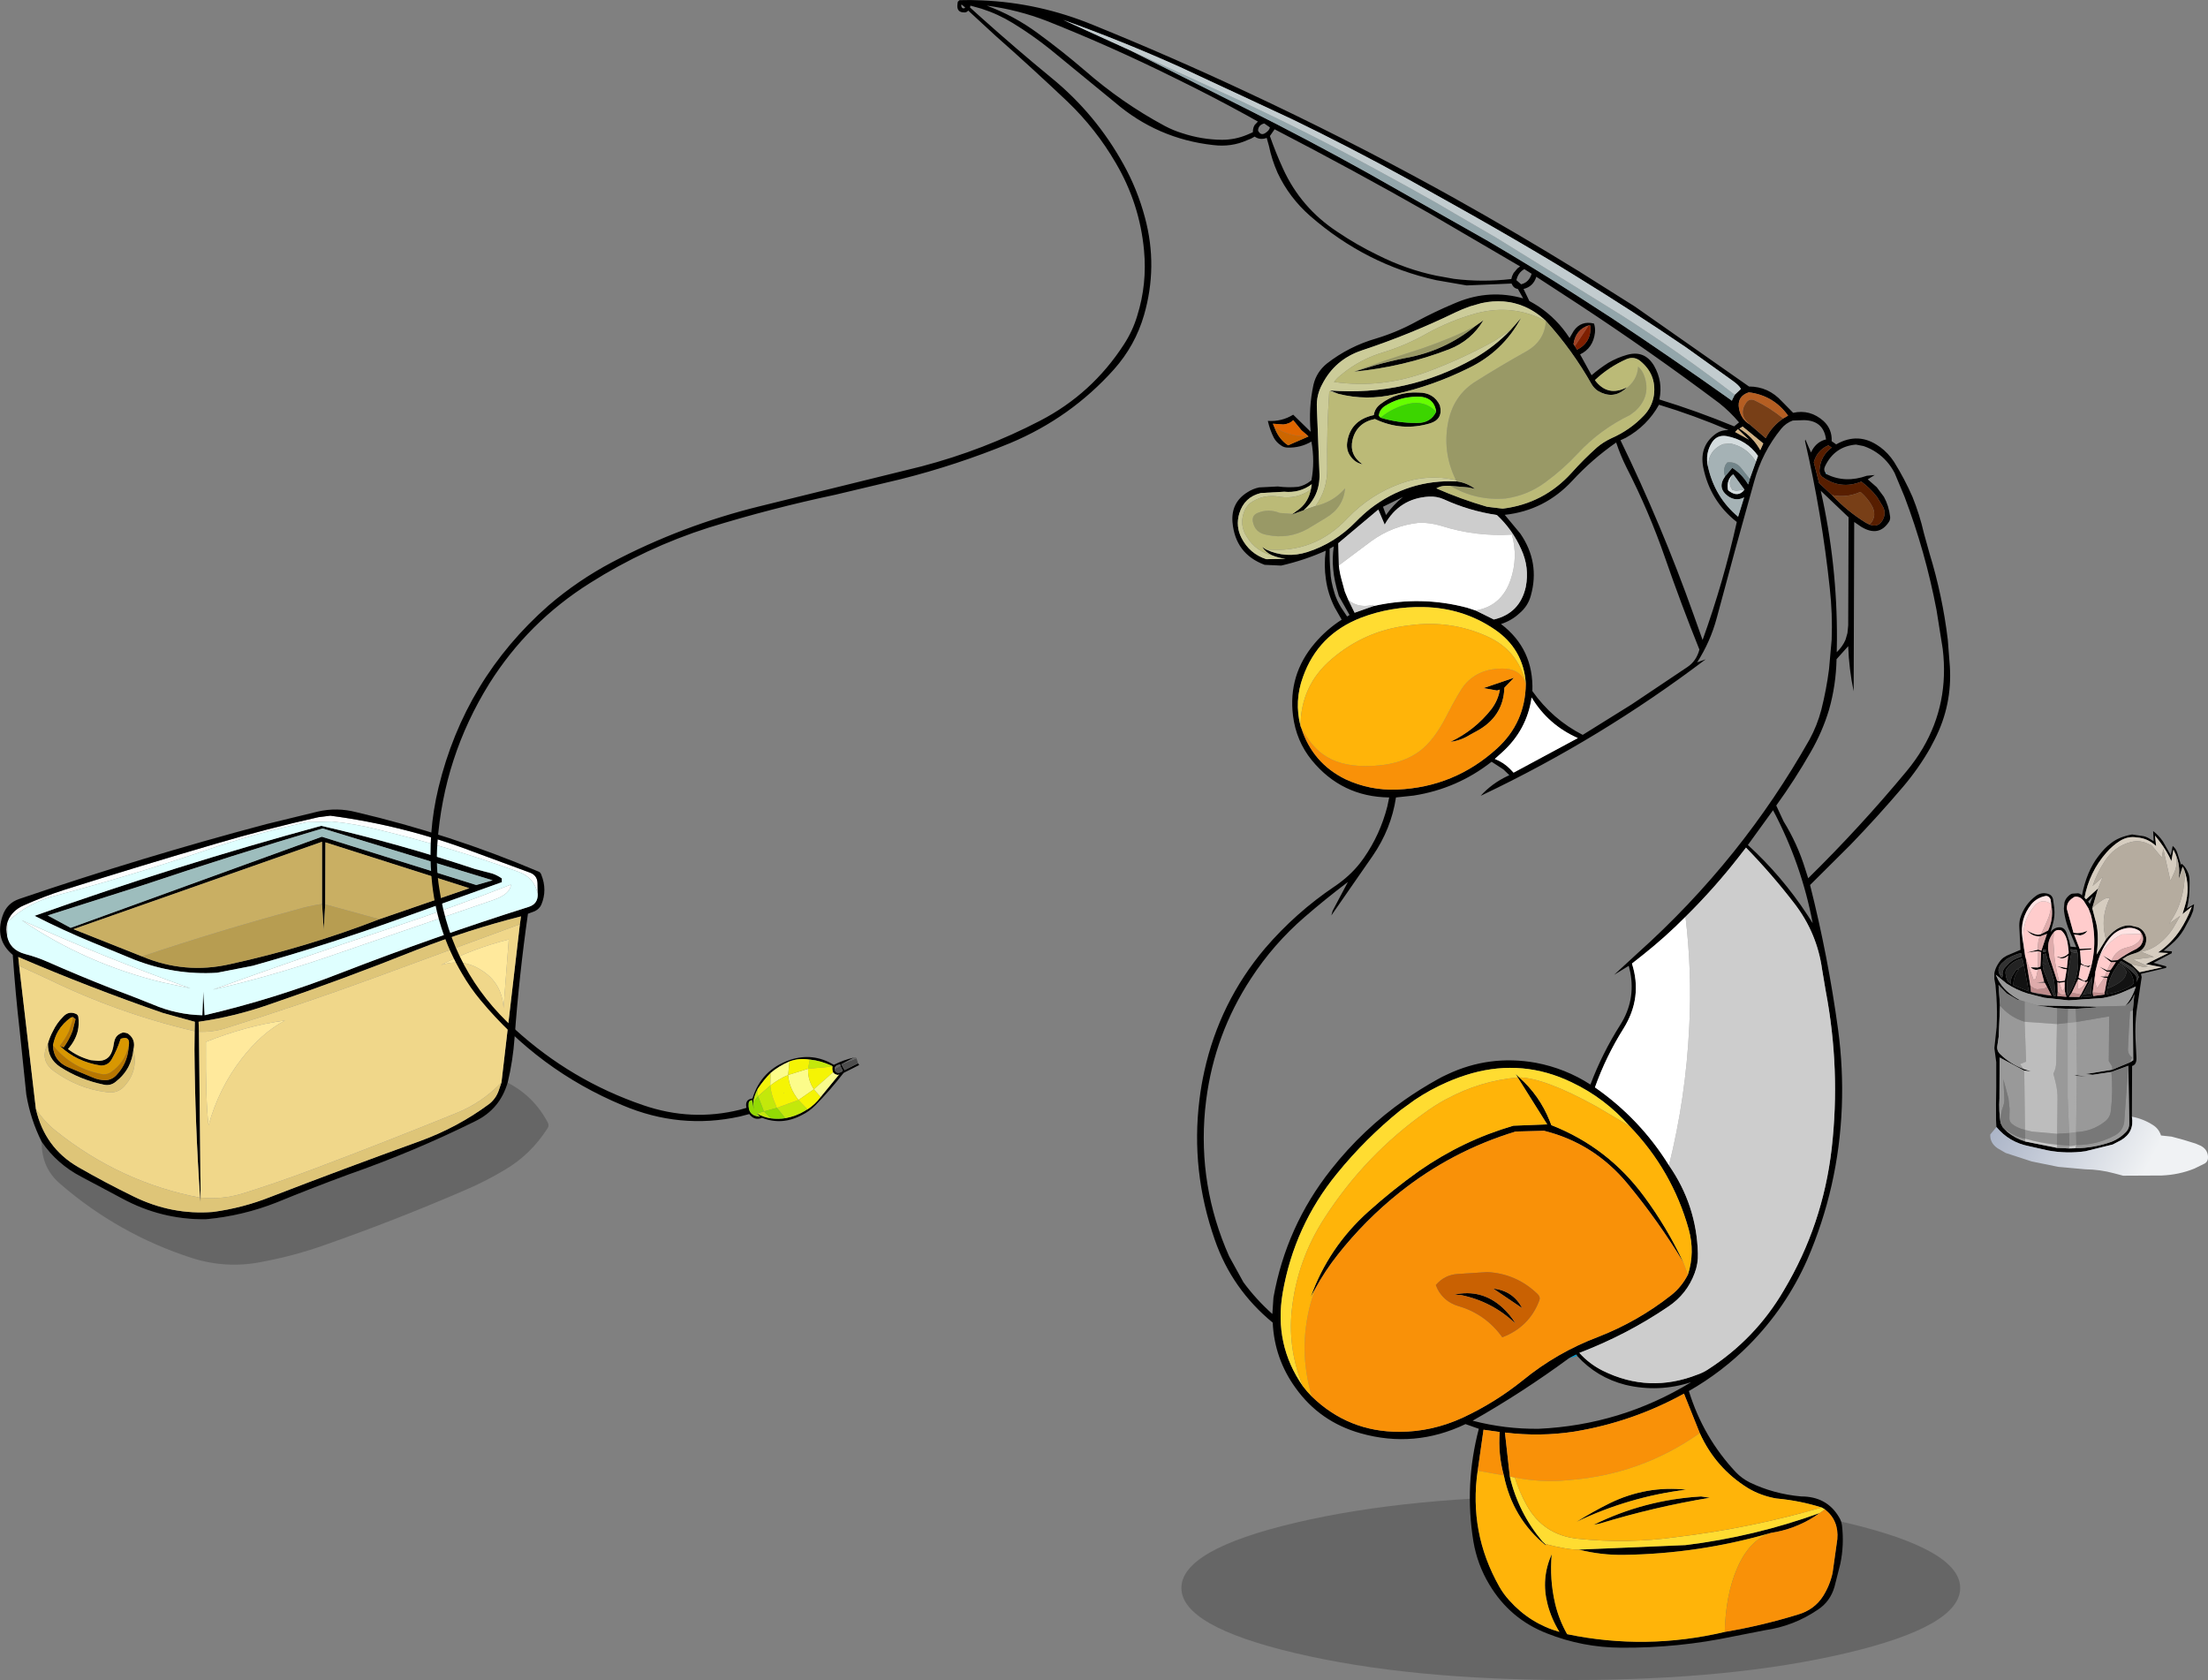 <?xml version="1.0" encoding="UTF-8" standalone="no"?>
<svg xmlns:xlink="http://www.w3.org/1999/xlink" height="447.05px" width="587.6px" xmlns="http://www.w3.org/2000/svg">
  <rect width="100%" height="100%" fill="#808080" stroke="none"/>
  <g transform="matrix(1.0, 0.0, 0.0, 1.0, -34.45, -15.9)">
    <path d="M613.45 243.25 L612.85 242.0 612.3 245.05 Q611.1 242.35 609.2 239.85 L607.95 238.25 608.25 241.05 Q606.05 238.95 603.15 238.75 600.75 238.35 598.65 239.65 596.65 240.9 595.0 242.8 590.45 248.0 589.2 254.75 L589.6 255.2 592.8 252.3 591.25 257.55 591.95 260.25 Q593.25 264.2 592.4 269.9 L594.9 265.85 Q596.25 264.1 597.85 263.1 599.6 262.05 601.35 262.15 L603.45 262.65 Q604.6 263.2 605.15 264.15 605.75 265.15 605.6 266.3 605.3 268.8 602.65 269.55 601.3 269.95 600.6 270.3 L599.3 271.1 601.7 272.5 603.85 274.6 609.85 273.3 605.5 272.45 611.45 269.5 608.75 269.35 Q612.3 266.9 614.65 263.35 616.4 260.65 617.55 257.65 L617.75 257.15 615.25 259.15 615.9 257.0 Q617.45 252.05 615.7 247.3 L615.3 246.5 614.35 249.55 614.3 249.4 Q614.7 246.1 613.45 243.25 M565.75 315.8 L565.65 314.0 Q565.6 309.6 565.7 305.2 L565.7 298.55 565.2 294.8 565.8 289.2 Q566.0 285.15 565.75 281.15 L565.5 278.05 565.2 276.4 565.2 274.85 Q565.4 273.7 566.1 272.55 566.8 271.35 567.6 270.75 L568.5 270.2 572.15 268.65 571.85 262.9 Q571.75 261.55 572.05 260.35 573.2 256.5 576.4 254.2 577.95 253.2 579.65 253.8 580.55 254.15 580.8 255.1 L581.15 257.55 581.15 257.65 Q581.35 259.7 580.8 261.6 L580.15 263.95 Q581.1 262.65 582.6 262.65 583.85 262.7 584.4 264.1 L585.15 266.4 585.45 267.8 587.0 267.95 584.8 262.7 Q584.05 260.65 583.75 258.45 L583.7 257.65 583.85 256.05 Q584.05 255.3 584.55 254.7 585.35 253.8 585.95 253.7 L587.45 253.6 Q588.15 253.7 588.5 254.2 589.75 247.75 592.9 243.7 594.55 241.5 596.2 240.3 598.3 238.6 601.85 237.95 L604.9 238.4 Q605.45 238.5 606.3 238.95 L607.6 239.75 607.45 237.05 Q608.9 238.15 610.05 239.8 L612.15 243.5 612.65 241.0 Q613.55 241.75 613.9 242.9 L614.85 246.0 615.0 245.85 615.1 245.8 615.2 245.85 Q616.2 246.75 616.75 248.15 617.15 249.0 617.15 250.65 617.2 254.95 616.4 257.65 L618.35 256.5 618.1 258.25 617.5 259.75 615.65 263.2 Q614.25 265.55 612.15 267.3 L610.25 268.9 612.45 269.05 612.4 269.55 607.55 272.1 610.95 273.05 610.9 273.45 604.2 275.05 604.4 275.9 603.05 284.9 Q602.6 288.5 602.75 292.15 L603.0 297.15 Q603.15 299.2 601.85 299.55 L601.8 313.05 Q602.5 317.2 598.9 319.3 L596.7 320.45 589.4 322.25 Q584.5 322.95 579.55 322.05 L574.4 320.9 Q569.1 319.85 565.75 315.8 M591.4 254.4 L590.15 255.8 590.6 256.45 591.4 254.4 M590.25 257.65 L589.0 255.65 Q588.25 254.7 587.4 254.55 586.7 254.35 586.2 254.75 585.25 255.35 584.8 256.15 584.45 256.9 584.5 257.65 L584.5 257.8 586.25 264.1 Q588.15 264.45 589.95 263.55 589.35 264.6 588.05 264.8 L586.4 264.55 587.9 268.4 591.15 268.25 590.9 268.55 588.0 268.8 588.25 272.2 Q589.5 273.3 591.0 272.7 L590.25 273.3 588.2 272.6 587.6 276.05 589.15 276.95 589.85 276.6 Q593.1 268.2 590.9 259.4 L590.25 257.65 M596.25 271.95 L594.05 270.15 596.4 271.5 597.95 271.4 Q600.4 269.65 603.1 268.35 L604.0 267.65 Q605.6 265.65 603.95 263.7 602.25 262.5 600.2 262.9 597.6 263.4 595.9 265.55 593.8 268.2 592.75 271.7 L592.05 274.55 592.05 274.8 591.35 280.0 591.5 280.95 594.5 280.55 594.55 279.95 595.25 276.1 594.45 276.05 593.35 275.75 594.55 275.75 595.4 275.75 595.95 274.5 595.1 274.45 593.1 273.1 595.2 274.1 596.1 274.05 597.55 271.9 596.25 271.95 M598.45 272.05 L600.65 273.45 602.3 274.9 Q603.55 276.0 602.9 277.4 L603.65 275.9 Q603.15 274.45 602.05 273.5 L598.9 271.6 598.45 272.05 M577.65 264.45 L579.5 263.5 Q580.8 260.7 580.5 257.65 L580.15 255.2 Q579.7 254.3 578.95 254.3 576.6 254.7 575.05 256.5 571.95 260.35 572.65 265.35 L573.4 270.4 573.55 270.85 574.75 278.1 574.95 279.85 576.35 280.35 580.4 280.85 579.2 278.5 578.6 277.4 576.4 277.35 578.45 277.15 577.55 273.75 576.8 273.9 Q576.1 274.15 575.2 273.6 L574.85 273.3 576.8 273.35 577.45 273.1 577.65 269.25 576.85 269.0 573.75 269.4 576.8 268.6 576.9 268.6 577.6 268.85 577.7 268.9 579.2 264.4 577.4 265.05 Q575.65 265.15 574.35 263.95 L573.75 263.35 Q574.55 264.0 575.9 264.45 576.8 264.8 577.65 264.45 M568.5 271.05 L567.05 272.35 Q565.4 274.25 567.35 276.15 L566.55 274.45 567.55 275.9 Q567.05 274.65 567.9 273.5 L568.5 272.85 Q569.75 271.35 571.6 270.75 572.0 270.55 572.5 270.45 L572.3 269.5 Q570.6 269.9 569.1 270.75 L568.5 271.05 M578.25 268.55 L578.1 269.25 578.85 269.2 578.85 268.55 578.25 268.55 M578.25 274.05 L581.0 280.95 581.5 280.95 581.1 276.85 580.4 274.4 Q579.65 272.55 579.2 270.75 L578.95 269.65 578.15 269.8 578.05 272.2 578.05 272.7 578.2 273.7 578.25 274.05 M581.0 264.0 Q580.05 265.1 579.7 266.4 579.45 267.4 579.5 268.5 L579.9 270.75 581.9 276.9 582.45 277.05 583.95 276.85 584.45 273.85 583.55 273.7 581.85 273.0 584.5 273.5 584.85 270.15 584.5 270.45 Q583.8 271.0 582.95 270.9 582.3 270.75 581.7 270.4 L582.85 270.65 Q584.0 270.55 584.85 269.7 585.15 269.9 584.75 267.3 584.4 264.65 583.0 263.5 581.75 263.1 581.0 264.0 M587.35 269.5 L587.1 268.65 585.5 268.5 585.55 269.15 586.75 269.45 585.7 269.45 Q585.0 272.75 584.65 276.0 584.3 279.9 584.75 280.85 L585.5 279.55 Q588.05 274.85 587.35 269.5 M583.9 278.7 L583.9 277.2 582.45 277.45 582.0 277.25 582.05 279.75 581.95 280.95 584.4 281.15 584.15 280.4 Q583.9 279.65 583.9 278.7 M585.8 280.05 L585.05 281.15 587.8 281.2 588.25 280.55 590.15 276.95 Q589.9 277.2 589.55 277.25 L587.5 276.45 585.8 280.05 M586.85 284.35 L584.75 284.35 581.95 284.2 576.35 283.45 576.8 283.45 591.75 283.75 592.5 283.95 586.85 284.35 M600.05 283.55 Q601.85 281.55 602.85 278.4 L600.25 279.55 Q597.35 280.9 594.2 281.45 L585.0 282.1 578.5 281.4 574.0 280.25 Q571.0 279.3 568.5 277.65 L565.55 275.25 566.25 276.7 Q567.15 278.35 568.5 279.6 570.0 281.0 572.05 282.05 L571.3 281.9 568.5 280.25 566.3 278.0 566.7 283.45 566.35 291.75 566.0 294.1 Q565.75 295.45 566.75 296.4 569.4 299.0 572.95 300.35 L574.95 301.0 573.15 300.8 566.6 297.3 566.55 308.2 Q566.35 311.55 566.85 314.75 L567.45 315.9 568.7 317.15 Q570.75 318.8 573.4 319.65 L581.9 321.35 585.05 321.5 586.75 321.45 Q591.7 321.4 596.45 319.7 598.65 318.8 600.25 317.1 601.15 316.15 601.1 314.75 L600.85 299.5 596.35 301.15 591.35 301.9 589.5 301.7 596.55 300.55 601.25 298.6 602.15 298.05 602.05 284.75 602.45 280.4 Q601.85 282.5 600.05 283.55 M571.0 274.0 L571.8 273.75 Q570.2 275.65 570.25 278.05 L574.35 279.7 573.05 272.7 572.65 270.95 Q570.05 271.55 568.5 273.65 L568.4 273.8 Q568.15 274.2 568.15 274.75 568.2 275.7 568.5 276.5 L568.8 277.1 569.65 277.7 Q569.45 276.5 569.95 275.6 L571.0 274.0 M598.5 272.4 L598.3 272.25 598.25 272.3 596.9 274.4 Q595.7 276.55 595.3 278.95 L595.05 280.45 Q598.85 279.95 601.95 277.95 602.4 277.6 602.25 276.9 601.75 274.2 599.25 272.85 L598.5 272.4 M588.8 280.5 L588.15 281.3 591.15 281.05 590.9 280.15 591.25 275.85 588.8 280.5 M587.2 302.0 L589.75 302.4 587.15 302.2 586.4 302.0 587.2 302.0" fill="#000000" fill-rule="evenodd" stroke="none"/>
    <path d="M592.8 252.3 L589.6 255.2 589.2 254.75 Q590.45 248.0 595.0 242.8 596.65 240.9 598.65 239.65 600.75 238.35 603.15 238.75 606.05 238.95 608.25 241.05 L607.95 238.25 609.2 239.85 Q611.1 242.35 612.3 245.05 L612.85 242.0 613.45 243.25 Q614.15 245.75 613.0 248.25 L612.05 250.3 610.15 241.8 609.75 244.1 607.35 241.2 Q606.95 240.7 606.35 240.55 604.05 239.35 601.55 239.95 597.0 241.15 594.45 245.25 592.5 248.25 591.35 251.65 L594.05 249.25 592.8 252.3 M615.7 247.3 Q617.45 252.05 615.9 257.0 L615.25 259.15 617.75 257.15 617.55 257.65 Q616.4 260.65 614.65 263.35 612.3 266.9 608.75 269.35 L611.45 269.5 605.5 272.45 609.85 273.3 603.85 274.6 601.7 272.5 605.05 273.25 606.05 273.0 602.1 271.25 607.65 270.55 604.25 269.15 Q606.75 268.7 608.75 267.2 611.25 265.35 612.9 262.65 L614.65 259.6 611.7 261.7 Q613.05 259.75 614.0 257.65 615.7 253.6 615.85 249.05 L615.7 247.3 M594.9 265.85 L592.4 269.9 Q593.25 264.2 591.95 260.25 L591.25 257.55 Q592.7 256.15 594.2 255.25 595.0 254.75 595.95 254.85 595.25 256.2 594.85 257.65 593.7 261.6 594.9 265.85" fill="#d6cdc0" fill-rule="evenodd" stroke="none"/>
    <path d="M613.45 243.25 Q614.7 246.1 614.3 249.4 L614.35 249.55 615.3 246.5 615.7 247.3 615.85 249.05 Q615.7 253.6 614.0 257.65 613.05 259.75 611.7 261.7 L614.65 259.6 612.9 262.65 Q611.25 265.35 608.75 267.2 606.75 268.7 604.25 269.15 L607.65 270.55 602.1 271.25 606.05 273.0 605.05 273.25 601.7 272.5 599.3 271.1 600.6 270.3 Q601.3 269.95 602.65 269.55 605.3 268.8 605.6 266.3 605.75 265.15 605.15 264.15 604.6 263.2 603.45 262.65 L601.35 262.15 Q599.6 262.05 597.85 263.1 596.25 264.1 594.9 265.85 593.7 261.6 594.85 257.65 595.25 256.2 595.95 254.85 595.0 254.75 594.2 255.25 592.7 256.15 591.25 257.55 L592.8 252.3 594.05 249.25 591.35 251.65 Q592.5 248.25 594.45 245.25 597.0 241.15 601.55 239.95 604.05 239.35 606.35 240.55 606.95 240.7 607.35 241.2 L609.75 244.1 610.15 241.8 612.05 250.3 613.0 248.25 Q614.15 245.75 613.45 243.25" fill="#b5ac9f" fill-rule="evenodd" stroke="none"/>
    <path d="M590.25 257.65 L590.9 259.4 Q593.1 268.2 589.85 276.6 L589.15 276.95 587.6 276.05 588.2 272.6 590.25 273.3 591.0 272.7 Q589.5 273.3 588.25 272.2 L588.0 268.8 590.9 268.55 591.15 268.25 587.9 268.4 586.4 264.55 588.05 264.8 Q589.35 264.6 589.95 263.55 588.15 264.45 586.25 264.1 L584.5 257.8 584.5 257.65 Q584.45 256.9 584.8 256.15 585.25 255.35 586.2 254.75 586.7 254.35 587.4 254.55 588.25 254.7 589.0 255.65 L590.25 257.65 M596.4 271.5 L594.05 270.15 596.25 271.95 595.2 274.1 593.1 273.1 595.1 274.45 594.55 275.75 593.35 275.75 594.45 276.05 592.55 278.85 Q591.95 277.65 591.95 276.35 L592.05 274.8 592.05 274.55 592.75 271.7 Q594.55 266.8 599.1 264.55 L604.25 264.4 604.15 265.7 603.75 266.3 Q602.55 267.6 600.6 268.0 597.5 268.7 596.4 271.5 M577.65 264.45 Q576.8 264.8 575.9 264.45 574.55 264.0 573.75 263.35 L574.35 263.95 Q575.65 265.15 577.4 265.05 577.0 265.75 576.9 266.4 L576.75 267.85 576.8 268.6 573.75 269.4 576.85 269.0 576.8 273.35 574.85 273.3 575.2 273.6 Q576.1 274.15 576.8 273.9 L576.25 276.25 575.65 276.65 573.55 270.85 573.4 270.4 572.95 266.4 Q572.5 261.25 575.6 257.3 577.65 254.65 580.3 256.45 L580.25 257.65 Q580.0 259.45 578.8 261.95 L577.65 264.45 M582.45 277.05 Q581.6 273.9 581.2 270.75 L580.9 266.4 581.0 264.0 Q581.75 263.1 583.0 263.5 584.4 264.65 584.75 267.3 585.15 269.9 584.85 269.7 584.0 270.55 582.85 270.65 L581.7 270.4 Q582.3 270.75 582.95 270.9 583.8 271.0 584.5 270.45 L584.85 270.15 584.5 273.5 581.85 273.0 583.55 273.7 584.45 273.85 583.95 276.85 582.45 277.05 M582.45 277.45 L583.9 277.2 583.9 278.7 583.3 279.7 582.45 277.45 M587.5 276.45 L589.55 277.25 Q588.85 278.5 588.0 278.9 L587.35 278.95 587.5 276.45" fill="#ffcccc" fill-rule="evenodd" stroke="none"/>
    <path d="M604.25 264.4 L599.1 264.55 Q594.55 266.8 592.75 271.7 593.8 268.2 595.9 265.55 597.6 263.4 600.2 262.9 602.25 262.5 603.95 263.7 L604.25 264.4 M573.4 270.4 L572.65 265.35 Q571.95 260.35 575.05 256.5 576.6 254.7 578.95 254.3 579.7 254.3 580.15 255.2 L580.3 256.45 Q577.65 254.65 575.6 257.3 572.5 261.25 572.95 266.4 L573.4 270.4" fill="#ffe3e3" fill-rule="evenodd" stroke="none"/>
    <path d="M596.4 271.5 Q597.5 268.7 600.6 268.0 602.55 267.6 603.75 266.3 L604.15 265.7 604.25 264.4 603.95 263.7 Q605.6 265.65 604.0 267.65 L603.1 268.35 Q600.4 269.65 597.95 271.4 L596.4 271.5 M592.05 274.8 L591.95 276.35 Q591.95 277.65 592.55 278.85 L594.45 276.05 595.25 276.1 594.55 279.95 594.15 280.15 591.35 280.0 592.05 274.8 M594.55 275.75 L595.1 274.45 595.95 274.5 595.4 275.75 594.55 275.75 M595.2 274.1 L596.25 271.95 597.55 271.9 596.1 274.05 595.2 274.1 M580.15 255.2 L580.5 257.65 Q580.8 260.7 579.5 263.5 L577.65 264.45 578.8 261.95 Q580.0 259.45 580.25 257.65 L580.3 256.45 580.15 255.2 M577.4 265.05 L579.2 264.4 577.7 268.9 577.6 268.85 576.9 268.6 576.8 268.6 576.75 267.85 576.9 266.4 Q577.0 265.75 577.4 265.05 M576.85 269.0 L577.65 269.25 577.45 273.1 576.8 273.35 576.85 269.0 M576.8 273.9 L577.55 273.75 578.45 277.15 576.4 277.35 578.6 277.4 579.2 278.5 578.5 278.95 576.6 279.15 Q575.5 278.95 574.75 278.1 L573.55 270.85 575.65 276.65 576.25 276.25 576.8 273.9 M581.0 264.0 L580.9 266.4 581.2 270.75 Q581.6 273.9 582.45 277.05 L581.9 276.9 579.9 270.75 579.5 268.5 Q579.45 267.4 579.7 266.4 580.05 265.1 581.0 264.0 M582.45 277.45 L583.3 279.7 583.9 278.7 Q583.9 279.65 584.15 280.4 583.15 280.9 582.45 280.15 L582.05 279.75 582.0 277.25 582.45 277.45 M588.25 280.55 L585.8 280.05 587.5 276.45 587.35 278.95 588.0 278.9 Q588.85 278.5 589.55 277.25 589.9 277.2 590.15 276.95 L588.25 280.55" fill="#deabab" fill-rule="evenodd" stroke="none"/>
    <path d="M598.45 272.05 L598.9 271.6 602.05 273.5 Q603.15 274.45 603.65 275.9 L602.9 277.4 Q603.55 276.0 602.3 274.9 L600.65 273.45 598.45 272.05 M568.5 271.05 L569.1 270.75 Q570.6 269.9 572.3 269.5 L572.5 270.45 Q572.0 270.55 571.6 270.75 569.75 271.35 568.5 272.85 L567.9 273.5 Q567.05 274.65 567.55 275.9 L566.55 274.45 567.35 276.15 Q565.4 274.25 567.05 272.35 L568.5 271.05 M578.25 268.55 L578.85 268.55 578.85 269.2 578.1 269.25 578.25 268.55 M586.75 269.45 L585.55 269.15 585.5 268.5 587.1 268.65 587.35 269.5 586.75 269.45 M598.5 272.4 L598.25 272.3 598.3 272.25 598.5 272.4" fill="#333333" fill-rule="evenodd" stroke="none"/>
    <path d="M580.4 280.85 L576.35 280.35 576.15 280.1 580.4 280.85 M578.05 272.2 L578.15 269.8 578.95 269.65 579.2 270.75 Q579.65 272.55 580.4 274.4 L581.1 276.85 581.5 280.95 581.0 280.95 578.25 274.05 578.5 273.9 578.65 273.75 578.5 273.7 578.2 273.7 578.05 272.7 578.5 272.5 578.95 272.4 578.05 272.2 M586.75 269.45 L587.35 269.5 Q588.05 274.85 585.5 279.55 L584.75 280.85 Q584.3 279.9 584.65 276.0 585.0 272.75 585.7 269.45 L586.75 269.45 M571.0 274.0 L569.95 275.6 Q569.45 276.5 569.65 277.7 L568.8 277.1 568.5 276.5 Q568.2 275.7 568.15 274.75 568.15 274.2 568.4 273.8 L568.5 273.65 Q570.05 271.55 572.65 270.95 L573.05 272.7 571.0 274.0 M598.25 272.3 L598.5 272.4 599.25 272.85 599.65 273.3 600.3 274.35 Q600.5 276.7 596.25 278.55 L595.3 278.95 Q595.7 276.55 596.9 274.4 L598.25 272.3 M590.9 280.15 L588.8 280.5 591.25 275.85 590.9 280.15" fill="#232323" fill-rule="evenodd" stroke="none"/>
    <path d="M576.35 280.35 L574.95 279.85 576.15 280.1 576.35 280.35 M578.05 272.2 L578.95 272.4 578.5 272.5 578.05 272.7 578.05 272.2 M578.2 273.7 L578.5 273.7 578.65 273.75 578.5 273.9 578.25 274.05 578.2 273.7 M573.05 272.7 L574.35 279.7 570.25 278.05 Q570.2 275.65 571.8 273.75 L571.0 274.0 573.05 272.7 M595.3 278.95 L596.25 278.55 Q600.5 276.7 600.3 274.35 L599.65 273.3 599.25 272.85 Q601.75 274.2 602.25 276.9 602.4 277.6 601.95 277.95 598.85 279.95 595.05 280.45 L595.3 278.95 M588.8 280.5 L590.9 280.15 591.15 281.05 588.15 281.3 588.8 280.5" fill="#121212" fill-rule="evenodd" stroke="none"/>
    <path d="M579.2 278.5 L580.4 280.85 576.15 280.1 574.95 279.85 574.75 278.1 Q575.5 278.95 576.6 279.15 L578.5 278.95 579.2 278.5 M584.15 280.4 L584.4 281.15 581.95 280.95 582.05 279.75 582.45 280.15 Q583.15 280.9 584.15 280.4 M588.25 280.55 L587.8 281.2 585.05 281.15 585.8 280.05 588.25 280.55 M594.55 279.95 L594.5 280.55 591.5 280.95 591.35 280.0 594.15 280.15 594.55 279.95" fill="#bd8a8a" fill-rule="evenodd" stroke="none"/>
    <path d="M584.75 284.35 L586.85 284.35 587.0 287.85 584.7 288.1 584.75 284.35 M576.8 283.45 L576.35 283.45 581.95 284.2 581.85 288.4 573.25 287.8 573.25 282.4 576.8 283.45 M573.4 318.9 L573.35 316.55 575.15 317.0 581.9 317.6 581.85 320.5 Q577.35 320.05 573.4 318.9 M585.1 317.4 L586.95 317.15 587.0 320.55 586.35 320.75 585.15 320.75 585.1 317.4" fill="#919191" fill-rule="evenodd" stroke="none"/>
    <path d="M591.75 283.75 L576.8 283.45 573.25 282.4 572.05 282.05 Q570.0 281.0 568.5 279.6 567.15 278.35 566.25 276.7 L565.55 275.25 568.5 277.65 Q571.0 279.3 574.0 280.25 L578.5 281.4 585.0 282.1 594.2 281.45 Q597.35 280.9 600.25 279.55 L602.85 278.4 Q601.85 281.55 600.05 283.55 L591.75 283.75 M602.05 284.75 L602.15 298.05 601.25 298.6 601.85 297.3 Q600.7 296.45 600.75 295.05 600.95 290.0 601.3 285.0 L602.05 284.75 M596.55 300.55 L589.5 301.7 591.35 301.9 596.35 301.15 Q596.8 306.35 596.2 311.5 596.0 313.3 594.55 314.4 591.15 317.0 586.95 317.15 L587.15 302.2 589.75 302.4 587.2 302.0 587.0 287.85 595.75 286.35 595.65 298.25 596.55 299.7 596.55 300.55 M600.85 299.5 L601.1 314.75 Q601.15 316.15 600.25 317.1 598.65 318.8 596.45 319.7 591.7 321.4 586.75 321.45 L587.0 320.6 Q592.4 320.6 597.15 318.1 599.35 316.95 599.75 314.55 L600.85 299.5 M585.05 321.5 L581.9 321.35 581.85 320.5 585.15 320.75 586.35 320.75 585.15 320.9 585.05 321.5 M573.4 319.65 Q570.75 318.8 568.7 317.15 L567.45 315.9 568.3 316.55 Q570.55 318.4 573.4 318.9 L573.4 319.65 M566.85 314.75 Q566.35 311.55 566.55 308.2 L566.6 297.3 573.15 300.8 573.35 316.55 Q571.35 316.15 569.8 314.9 569.15 314.25 569.2 313.4 L569.25 310.95 568.95 308.15 567.6 303.1 567.85 308.35 Q567.9 309.25 567.55 310.2 566.75 312.4 566.85 314.75 M572.95 300.35 Q569.4 299.0 566.75 296.4 565.75 295.45 566.0 294.1 L566.35 291.75 566.7 283.45 Q569.05 286.25 572.2 287.4 L573.25 287.8 573.65 298.4 572.05 299.05 572.95 300.35 M581.85 288.4 L584.7 288.1 584.7 307.9 585.1 317.4 581.9 317.6 582.0 308.5 Q582.05 306.15 581.5 303.95 L580.9 301.6 Q581.65 300.15 581.65 298.55 L581.85 288.4" fill="#999999" fill-rule="evenodd" stroke="none"/>
    <path d="M586.85 284.35 L592.5 283.95 591.75 283.75 600.05 283.55 Q601.85 282.5 602.45 280.4 L602.05 284.75 601.3 285.0 Q600.95 290.0 600.75 295.05 600.7 296.45 601.85 297.3 L601.25 298.6 596.55 300.55 596.55 299.7 595.65 298.25 595.75 286.35 587.0 287.85 586.85 284.35 M581.95 284.2 L584.75 284.35 584.7 288.1 581.85 288.4 581.95 284.2 M596.35 301.15 L600.85 299.5 599.75 314.55 Q599.35 316.95 597.15 318.1 592.4 320.6 587.0 320.6 L586.35 320.75 587.0 320.55 586.95 317.15 Q591.15 317.0 594.55 314.4 596.0 313.3 596.2 311.5 596.8 306.35 596.35 301.15 M567.45 315.9 L566.85 314.75 Q566.75 312.4 567.55 310.2 567.9 309.25 567.85 308.35 L567.6 303.1 568.95 308.15 569.25 310.95 569.2 313.4 Q569.15 314.25 569.8 314.9 571.35 316.15 573.35 316.55 L573.4 318.9 Q570.55 318.4 568.3 316.55 L567.45 315.9 M566.7 283.45 L566.3 278.0 568.5 280.25 571.3 281.9 572.05 282.05 573.25 282.4 573.25 287.8 572.2 287.4 Q569.05 286.25 566.7 283.45 M581.9 317.6 L585.1 317.4 585.15 320.75 581.85 320.5 581.9 317.6" fill="#787878" fill-rule="evenodd" stroke="none"/>
    <path d="M584.7 288.1 L587.0 287.85 587.2 302.0 586.4 302.0 587.15 302.2 586.95 317.15 585.1 317.4 584.7 307.9 584.7 288.1" fill="#ababab" fill-rule="evenodd" stroke="none"/>
    <path d="M573.15 300.8 L574.95 301.0 572.95 300.35 572.05 299.05 573.65 298.4 573.25 287.8 581.85 288.4 581.65 298.55 Q581.65 300.15 580.9 301.6 L581.5 303.95 Q582.05 306.15 582.0 308.5 L581.9 317.6 575.15 317.0 573.35 316.55 573.15 300.8" fill="#bdbdbd" fill-rule="evenodd" stroke="none"/>
    <path d="M565.75 315.8 Q569.1 319.85 574.4 320.9 L579.55 322.05 Q584.5 322.95 589.4 322.25 L596.7 320.45 598.9 319.3 Q602.5 317.2 601.8 313.05 604.8 313.6 607.45 315.3 608.95 316.25 609.55 318.05 L612.35 318.35 Q615.55 319.15 618.75 320.2 L620.15 320.8 Q621.9 321.75 622.05 323.6 622.15 324.9 621.2 325.5 L618.45 326.85 Q614.4 328.5 609.75 328.7 L599.45 328.75 597.0 328.1 Q593.3 327.1 589.4 327.05 L582.2 326.4 575.1 324.95 568.2 322.7 566.05 321.45 Q564.0 320.05 564.1 317.8 L565.75 315.8" fill="url(#gradient0)" fill-rule="evenodd" stroke="none"/>
    <path d="M586.75 321.45 L585.05 321.5 585.15 320.9 586.35 320.75 587.0 320.6 586.75 321.45 M581.9 321.35 L573.4 319.65 573.4 318.9 Q577.35 320.05 581.85 320.5 L581.9 321.35" fill="#c7c7c7" fill-rule="evenodd" stroke="none"/>
    <path d="M177.55 253.75 Q176.6 249.3 172.3 247.85 154.05 241.25 135.05 236.65 129.0 235.1 122.8 234.5 L116.05 234.7 Q102.25 237.65 88.8 242.3 69.4 248.9 49.55 254.15 42.15 255.95 36.55 261.1 L36.35 264.95 Q35.55 261.45 37.8 258.9 39.0 257.55 40.8 256.8 45.95 254.5 51.35 252.75 71.55 246.35 91.95 240.4 105.5 236.4 119.2 233.35 L122.35 232.95 Q142.1 235.55 160.7 242.65 L175.35 248.05 Q177.4 248.75 177.5 250.85 L177.55 253.75 M91.1 279.25 Q114.55 270.75 138.6 262.8 154.75 257.45 170.4 251.3 170.3 253.8 165.7 255.4 L121.6 270.55 Q106.2 275.8 91.1 279.25 M77.65 277.3 Q57.4 272.4 40.2 260.75 62.25 270.75 85.15 278.9 L77.65 277.3" fill="#fcffff" fill-rule="evenodd" stroke="none"/>
    <path d="M177.55 253.75 L177.5 250.85 Q177.4 248.75 175.35 248.05 L160.7 242.65 Q142.1 235.55 122.35 232.95 L119.2 233.35 Q105.5 236.4 91.95 240.4 71.55 246.35 51.35 252.75 45.95 254.5 40.8 256.8 39.0 257.55 37.8 258.9 35.55 261.45 36.35 264.95 37.05 268.65 41.1 269.75 44.2 270.55 47.15 271.85 55.65 275.6 64.2 278.95 69.7 281.0 75.15 283.2 81.45 285.9 88.3 286.05 L88.55 279.75 88.9 286.05 Q107.5 281.7 125.4 274.7 150.05 265.15 175.2 257.2 177.65 256.4 177.55 253.75 M45.55 319.75 Q42.55 313.75 41.45 307.15 L39.7 290.25 Q38.55 280.25 37.85 270.0 32.95 265.9 35.15 259.55 36.3 256.2 39.6 255.1 72.15 244.0 105.3 235.2 L119.05 231.85 Q124.1 230.7 129.2 232.0 154.2 237.85 177.7 247.8 178.25 247.95 178.5 248.65 180.15 252.75 178.5 256.65 178.0 257.75 176.8 258.35 L174.95 259.05 Q172.6 275.5 171.4 291.95 170.95 298.2 169.55 304.0 167.5 311.05 160.95 314.25 144.6 322.35 127.3 328.4 117.65 331.95 108.15 335.85 99.05 339.45 89.25 340.35 77.4 340.5 66.9 334.8 L56.0 329.0 Q49.6 325.65 45.55 319.75 M121.0 256.55 L120.6 263.3 120.15 256.45 120.15 239.9 54.0 263.15 72.25 270.4 Q83.7 275.2 95.7 272.45 116.05 268.0 135.4 260.5 L159.35 252.25 121.05 240.05 121.0 256.55 M86.25 290.3 L86.3 287.8 77.8 285.45 Q58.3 278.7 39.3 270.55 L39.55 272.9 44.0 311.0 Q46.35 321.3 55.25 326.45 62.55 330.65 70.05 334.3 80.15 339.25 91.1 338.4 98.95 337.35 106.3 334.45 126.1 326.8 146.05 319.6 156.15 315.95 164.65 309.65 166.4 308.25 167.15 306.15 L167.9 303.95 172.8 261.85 173.1 259.75 Q158.95 263.35 145.5 268.6 126.0 276.4 106.1 283.2 96.8 286.45 87.3 287.8 L87.4 290.45 87.85 334.6 87.8 335.7 87.7 334.6 Q86.35 314.85 86.2 295.2 L86.25 290.3 M92.2 274.75 Q80.95 275.45 70.15 271.25 L59.1 266.7 Q51.2 263.45 43.65 259.6 81.35 246.15 119.95 235.65 140.65 240.4 160.9 247.15 L165.5 248.35 Q166.9 248.85 168.0 249.65 L168.0 250.65 142.5 259.8 Q122.35 267.1 101.7 272.9 L92.2 274.75 M161.2 251.4 L165.55 250.15 120.3 236.35 Q96.2 243.5 72.35 251.5 L47.15 259.5 53.25 262.8 120.1 238.55 161.2 251.4 M47.2 293.6 Q47.7 291.8 48.55 290.25 49.55 288.15 51.2 286.5 52.75 284.75 54.8 285.75 55.25 286.05 55.3 286.5 55.55 288.45 55.15 290.25 54.5 292.85 52.55 295.05 55.2 297.1 58.6 298.0 L60.7 298.2 Q62.6 298.15 63.6 296.9 64.45 295.8 64.75 293.55 64.95 292.3 65.5 291.65 66.05 291.0 67.15 290.65 L67.75 290.7 68.35 290.85 68.65 291.05 Q70.65 292.55 69.95 295.25 69.7 297.7 68.65 299.75 67.45 302.05 65.2 303.8 63.75 304.95 61.95 304.5 55.7 303.2 50.45 299.8 47.15 297.65 47.2 293.6 M53.9 286.55 L53.35 286.65 Q51.2 288.15 49.95 290.25 48.95 291.95 48.55 294.1 48.65 298.1 52.4 299.8 L59.1 302.6 Q60.8 303.35 62.7 303.35 64.4 303.15 65.5 301.9 68.25 298.95 68.65 294.95 L68.7 294.3 Q68.9 293.2 68.65 292.7 68.25 291.8 66.8 292.25 66.6 292.25 66.5 292.5 65.65 295.2 64.25 297.65 63.3 299.45 61.3 299.45 54.8 298.45 50.35 294.2 L51.4 294.6 Q52.85 292.6 53.75 290.25 L54.55 287.1 53.9 286.55" fill="#000000" fill-rule="evenodd" stroke="none"/>
    <path d="M36.35 264.95 L36.55 261.1 Q42.15 255.95 49.55 254.15 69.4 248.9 88.8 242.3 102.25 237.65 116.05 234.7 L122.8 234.5 Q129.0 235.1 135.05 236.65 154.05 241.25 172.3 247.85 176.6 249.3 177.55 253.75 177.65 256.4 175.2 257.2 150.05 265.15 125.4 274.7 107.5 281.7 88.9 286.05 L88.55 279.75 88.3 286.05 Q81.45 285.9 75.15 283.2 69.7 281.0 64.2 278.95 55.65 275.6 47.15 271.85 44.2 270.55 41.1 269.75 37.05 268.65 36.35 264.95 M92.2 274.75 L101.7 272.9 Q122.35 267.1 142.5 259.8 L168.0 250.65 168.0 249.65 Q166.9 248.85 165.5 248.35 L160.9 247.15 Q140.65 240.4 119.95 235.65 81.35 246.15 43.65 259.6 51.2 263.45 59.1 266.7 L70.15 271.25 Q80.95 275.45 92.2 274.75 M91.1 279.25 Q106.2 275.8 121.6 270.55 L165.7 255.4 Q170.3 253.8 170.4 251.3 154.75 257.45 138.6 262.8 114.55 270.75 91.1 279.25 M77.65 277.3 L85.15 278.9 Q62.25 270.75 40.2 260.75 57.4 272.4 77.65 277.3" fill="#dfffff" fill-rule="evenodd" stroke="none"/>
    <path d="M120.15 256.45 L120.6 263.3 121.0 256.55 135.4 260.5 Q116.05 268.0 95.7 272.45 83.7 275.2 72.25 270.4 92.5 263.6 113.15 258.0 116.6 256.95 120.15 256.45" fill="#b79d51" fill-rule="evenodd" stroke="none"/>
    <path d="M120.15 256.45 Q116.6 256.95 113.15 258.0 92.5 263.6 72.25 270.4 L54.0 263.15 120.15 239.9 120.15 256.45 M135.4 260.5 L121.0 256.55 121.05 240.05 159.35 252.25 135.4 260.5" fill="#c9af63" fill-rule="evenodd" stroke="none"/>
    <path d="M39.55 272.9 L39.3 270.55 Q58.3 278.7 77.8 285.45 L86.3 287.8 86.25 290.3 Q66.05 285.6 47.25 276.45 L39.55 272.9 M87.7 334.6 L87.8 335.7 87.85 334.6 Q93.8 335.15 99.3 333.4 109.0 330.35 118.6 326.7 137.15 319.7 155.75 312.15 162.65 309.4 167.9 303.95 L167.15 306.15 Q166.4 308.25 164.65 309.65 156.15 315.95 146.05 319.6 126.1 326.8 106.3 334.45 98.95 337.35 91.1 338.4 80.15 339.25 70.05 334.3 62.55 330.65 55.25 326.45 46.35 321.3 44.0 311.0 46.3 314.45 49.4 316.9 66.5 330.55 87.7 334.6 M87.4 290.45 L87.3 287.8 Q96.8 286.45 106.1 283.2 126.0 276.4 145.5 268.6 158.95 263.35 173.1 259.75 L172.8 261.85 133.9 276.15 Q114.25 283.35 94.2 289.6 90.85 290.6 87.4 290.45 M69.95 295.25 Q71.1 299.85 68.65 303.55 L67.55 304.95 Q65.65 307.0 62.75 306.5 55.4 305.6 49.05 301.1 44.8 298.15 47.2 293.6 47.15 297.65 50.45 299.8 55.7 303.2 61.95 304.5 63.75 304.95 65.2 303.8 67.45 302.05 68.65 299.75 69.7 297.7 69.95 295.25" fill="#dec578" fill-rule="evenodd" stroke="none"/>
    <path d="M86.25 290.3 L86.2 295.2 Q86.35 314.85 87.7 334.6 66.5 330.55 49.4 316.9 46.3 314.45 44.0 311.0 L39.55 272.9 47.25 276.45 Q66.05 285.6 86.25 290.3 M87.85 334.6 L87.4 290.45 Q90.85 290.6 94.2 289.6 114.25 283.35 133.9 276.15 L172.8 261.85 167.9 303.95 Q162.65 309.4 155.75 312.15 137.15 319.7 118.6 326.7 109.0 330.35 99.3 333.4 93.8 335.15 87.85 334.6 M110.3 287.45 Q100.0 288.85 89.25 293.15 89.15 308.85 89.95 315.35 92.7 305.45 98.7 297.7 104.05 290.75 110.3 287.45 M69.95 295.25 Q70.65 292.55 68.65 291.05 L68.35 290.85 67.75 290.7 67.15 290.65 Q66.05 291.0 65.5 291.65 64.95 292.3 64.75 293.55 64.45 295.8 63.6 296.9 62.6 298.15 60.7 298.2 L58.6 298.0 Q55.2 297.1 52.55 295.05 54.5 292.85 55.15 290.25 55.55 288.45 55.3 286.5 55.25 286.05 54.8 285.75 52.75 284.75 51.2 286.5 49.55 288.15 48.55 290.25 47.7 291.8 47.2 293.6 44.8 298.15 49.05 301.1 55.4 305.6 62.75 306.5 65.65 307.0 67.55 304.95 L68.65 303.55 Q71.1 299.85 69.95 295.25 M162.45 274.0 Q168.05 277.4 168.45 284.15 L169.85 265.9 Q160.4 268.25 151.8 272.7 157.55 270.85 162.45 274.0" fill="#f0d78a" fill-rule="evenodd" stroke="none"/>
    <path d="M110.3 287.45 Q104.05 290.75 98.7 297.7 92.7 305.45 89.95 315.35 89.15 308.85 89.25 293.15 100.0 288.85 110.3 287.45 M162.45 274.0 Q157.55 270.85 151.8 272.7 160.4 268.25 169.85 265.9 L168.45 284.15 Q168.05 277.4 162.45 274.0" fill="#ffe99c" fill-rule="evenodd" stroke="none"/>
    <path d="M161.2 251.4 L120.1 238.55 53.25 262.8 47.15 259.5 72.35 251.5 Q96.2 243.5 120.3 236.35 L165.55 250.15 161.2 251.4" fill="#9dbdbd" fill-rule="evenodd" stroke="none"/>
    <path d="M48.55 294.1 Q48.95 291.95 49.95 290.25 51.2 288.15 53.35 286.65 L53.9 286.55 53.8 287.25 52.85 290.25 Q51.85 292.35 50.35 294.2 54.8 298.45 61.3 299.45 63.3 299.45 64.25 297.65 65.65 295.2 66.5 292.5 66.6 292.25 66.8 292.25 68.25 291.8 68.65 292.7 68.9 293.2 68.7 294.3 L68.65 294.5 Q67.5 298.75 64.05 301.15 63.15 301.8 62.0 301.8 53.75 300.45 48.55 294.1" fill="#d89701" fill-rule="evenodd" stroke="none"/>
    <path d="M48.55 294.1 Q53.75 300.45 62.0 301.8 63.15 301.8 64.05 301.15 67.5 298.75 68.65 294.5 L68.7 294.3 68.65 294.95 Q68.25 298.95 65.5 301.9 64.4 303.15 62.7 303.35 60.8 303.35 59.1 302.6 L52.4 299.8 Q48.65 298.1 48.55 294.1 M50.35 294.2 Q51.85 292.35 52.85 290.25 L53.8 287.25 53.9 286.55 54.55 287.1 53.75 290.25 Q52.85 292.6 51.4 294.6 L50.35 294.2" fill="#b77600" fill-rule="evenodd" stroke="none"/>
    <path d="M45.55 319.75 Q49.6 325.65 56.0 329.0 L66.9 334.8 Q77.4 340.5 89.25 340.35 99.05 339.45 108.15 335.85 117.65 331.95 127.3 328.4 144.6 322.35 160.95 314.25 167.5 311.05 169.55 304.0 176.55 307.6 180.25 314.65 180.65 315.45 180.15 316.15 175.7 323.15 168.7 327.25 163.75 330.2 158.75 332.35 140.1 340.45 120.85 347.2 112.85 350.05 104.3 351.65 94.8 353.6 85.5 350.65 66.0 344.35 50.5 330.95 45.45 326.65 45.55 319.75" fill="#000000" fill-opacity="0.2" fill-rule="evenodd" stroke="none"/>
    <path d="M525.75 421.1 Q556.1 428.25 556.1 438.45 556.1 448.65 525.75 455.8 495.4 462.95 452.5 462.95 409.55 462.95 379.2 455.8 348.85 448.65 348.85 438.45 348.85 428.25 379.2 421.1 409.55 413.95 452.5 413.95 495.4 413.95 525.75 421.1" fill="#000000" fill-opacity="0.2" fill-rule="evenodd" stroke="none"/>
    <path d="M520.45 142.05 Q525.5 144.55 531.25 142.5 L533.35 142.3 531.5 143.45 533.9 145.55 535.8 148.1 Q537.1 150.45 537.45 153.35 537.55 154.15 537.15 154.75 534.45 158.9 529.8 156.1 L527.9 154.8 527.75 199.85 Q526.5 193.9 526.3 187.85 L523.2 191.3 Q523.05 198.25 521.2 204.75 519.45 210.6 516.3 216.05 512.1 223.4 507.15 230.25 L509.1 234.45 Q512.8 240.45 514.85 247.1 L515.65 249.6 Q529.4 236.1 541.85 221.1 544.3 218.15 546.15 215.0 553.2 203.0 551.45 188.55 L549.8 178.2 Q546.85 162.75 541.3 148.1 L538.65 141.75 Q536.85 138.35 533.9 136.35 532.3 135.25 530.4 134.6 L528.35 134.2 Q522.65 134.7 520.15 139.95 519.65 140.95 520.3 141.8 L520.45 142.05 M262.8 298.85 L263.1 299.3 258.95 301.4 Q255.4 306.0 251.35 310.1 249.8 311.65 247.95 312.55 242.65 315.45 237.25 313.35 235.25 314.2 233.85 312.35 L231.35 313.0 Q215.4 316.5 200.1 310.0 177.8 300.7 162.3 282.0 159.6 278.75 157.45 275.05 150.45 263.25 149.3 249.45 148.25 237.45 151.15 225.45 158.15 196.6 180.45 177.0 188.2 170.35 197.25 165.55 215.95 155.7 236.7 150.6 L279.7 140.0 Q296.25 135.65 311.25 127.85 325.05 120.7 333.55 107.55 335.9 103.95 337.1 99.9 339.75 91.45 338.9 82.5 337.75 70.1 331.4 59.3 326.15 50.25 318.55 42.95 309.1 34.0 299.25 25.3 L292.1 18.7 Q291.85 19.1 291.3 19.2 288.95 19.35 289.25 17.0 L289.35 16.35 289.8 15.95 Q292.75 15.85 295.6 16.0 311.0 16.6 325.5 22.6 346.2 31.0 366.35 40.45 391.95 52.4 416.65 65.95 L421.35 68.55 Q438.1 77.9 454.5 88.0 L469.5 97.45 499.9 118.75 Q505.05 118.75 508.65 122.7 L511.65 125.75 Q516.15 124.75 519.75 127.95 522.05 130.1 521.9 133.3 L523.1 134.15 Q529.05 130.75 534.55 134.7 L534.85 134.9 Q536.95 136.45 538.5 138.8 541.3 143.3 543.4 148.1 545.3 152.8 546.45 157.8 L547.95 163.2 Q551.4 174.45 552.8 186.1 L553.35 193.2 Q554.0 203.5 549.35 212.6 L548.1 215.0 Q545.05 220.35 540.95 225.2 534.1 233.25 526.9 240.7 L516.15 251.4 Q520.95 270.4 523.6 289.8 525.0 300.2 524.6 310.55 523.75 331.8 515.4 351.1 509.75 363.85 499.9 373.8 492.75 381.0 483.9 386.05 487.7 398.4 496.45 407.7 498.0 409.3 500.05 410.35 506.45 413.45 513.8 414.1 520.6 414.1 523.85 419.6 524.5 420.65 524.65 421.85 525.25 427.0 524.2 432.05 L522.65 438.15 Q521.5 442.1 518.2 444.25 511.8 448.6 504.15 449.7 L495.75 451.35 Q481.05 454.45 465.9 454.35 455.6 454.3 446.15 450.55 436.25 446.7 430.8 437.55 427.6 432.25 426.55 426.05 424.1 410.95 428.0 396.1 L424.45 394.85 Q410.9 401.35 396.55 397.3 385.7 394.25 379.25 385.25 373.6 377.45 373.15 367.85 362.3 358.95 357.75 345.85 351.3 327.45 353.65 308.55 354.1 304.75 354.95 300.95 359.0 282.6 371.1 268.25 379.25 258.75 389.65 251.75 393.65 249.05 396.4 245.55 L397.4 244.2 Q401.75 237.95 403.65 230.5 L404.15 228.1 Q391.55 227.95 383.55 218.2 379.4 213.1 378.55 206.35 377.2 195.45 384.35 187.05 387.45 183.4 391.5 180.8 L389.65 177.55 Q387.85 174.0 387.3 170.05 386.75 166.4 387.25 162.45 381.55 165.0 375.4 166.4 L371.0 166.2 Q363.2 163.3 362.45 154.9 362.0 149.65 366.4 146.9 367.85 145.95 369.55 145.6 L374.5 145.35 Q377.2 145.7 379.9 145.45 381.7 145.1 383.2 143.9 L383.45 143.7 Q384.4 138.75 383.45 133.4 380.55 135.1 377.15 135.0 376.15 135.0 375.4 134.45 374.15 133.65 373.45 132.4 372.4 130.3 371.85 127.9 375.5 128.15 378.6 126.25 L383.25 130.8 Q382.65 124.5 384.0 118.25 384.8 114.9 387.55 112.65 393.45 108.05 400.75 105.95 406.35 104.25 411.6 101.35 416.35 98.8 421.35 96.7 L422.3 96.3 Q430.95 92.8 439.8 95.3 L438.4 92.8 Q437.45 92.65 437.0 91.9 L436.7 91.35 424.75 91.85 416.65 90.45 Q397.95 86.3 383.15 73.4 377.55 68.5 374.45 61.9 372.9 58.4 372.15 54.75 L371.55 52.6 Q369.75 53.25 368.35 52.25 367.4 52.85 366.35 53.2 362.15 55.1 357.3 54.5 342.45 52.85 331.1 43.1 L313.9 29.0 Q309.15 25.2 304.0 22.05 300.0 19.6 295.6 18.2 L292.7 17.4 292.6 17.9 295.6 20.6 Q304.75 28.8 314.3 36.65 326.05 46.25 333.45 59.65 337.15 66.3 339.15 73.8 342.65 86.8 338.9 99.75 336.55 107.85 330.9 114.2 319.4 127.05 303.3 133.8 289.1 139.65 274.2 143.4 L256.75 147.55 Q239.75 151.15 223.05 156.3 206.3 161.65 191.45 171.05 175.0 181.4 164.7 197.75 152.5 217.35 150.85 240.35 150.4 246.5 151.35 252.3 154.65 274.55 171.4 289.7 186.45 303.45 205.65 310.0 218.45 314.4 231.35 311.2 L233.1 310.7 Q232.6 308.45 234.7 308.2 237.05 300.55 244.65 297.95 250.8 295.9 256.35 299.25 259.0 297.9 261.8 297.3 L258.35 299.1 259.2 300.65 262.8 298.85 M532.0 155.5 Q534.5 156.45 535.65 153.9 536.4 152.25 535.5 150.65 L533.95 148.1 533.9 148.05 Q532.2 145.85 529.8 144.05 524.25 146.3 519.35 142.75 518.6 142.1 518.65 141.05 518.9 137.2 521.9 135.0 L521.0 134.4 Q518.0 135.75 517.15 138.9 L518.55 144.45 522.0 147.65 Q526.05 151.95 531.0 155.0 L532.0 155.5 M495.45 122.25 L496.1 120.95 497.75 119.4 Q497.3 118.45 495.45 117.15 L483.1 108.3 Q468.95 98.7 454.5 89.8 448.9 86.3 443.2 82.95 432.35 76.55 421.35 70.4 L408.9 63.45 Q393.75 55.1 378.25 47.6 L348.4 33.7 Q333.15 26.85 317.4 21.2 L335.2 29.3 366.35 44.95 Q382.6 53.1 398.5 61.95 L430.05 79.8 Q442.45 87.05 454.5 94.8 L463.7 100.75 Q479.65 111.35 495.25 122.45 L495.35 122.55 495.45 122.25 M500.1 128.85 L504.35 132.5 Q506.0 129.3 509.0 127.25 L510.3 126.5 Q506.4 121.1 499.85 120.3 496.65 121.35 497.25 124.65 497.8 127.5 500.1 128.85 M496.2 130.85 L499.9 132.9 496.95 130.1 496.2 130.85 M502.9 135.7 L503.7 133.9 498.2 129.4 497.35 129.95 Q500.95 132.15 502.9 135.7 M494.45 130.35 Q485.35 126.45 475.95 123.6 472.8 129.25 467.1 132.4 L465.7 133.05 Q476.7 155.7 485.15 179.45 L487.55 186.2 Q493.1 170.8 496.65 154.8 489.5 149.2 487.7 140.15 486.65 134.4 491.25 131.2 492.6 130.3 494.45 130.35 M501.75 138.75 L502.3 137.2 Q499.3 132.95 493.95 131.95 491.45 131.55 490.1 133.55 488.15 136.55 489.0 140.15 490.8 148.2 497.0 153.4 L498.6 148.25 Q496.45 149.4 494.35 147.95 491.3 145.75 493.55 142.65 L495.45 140.4 Q498.0 142.05 499.55 144.6 L499.7 144.8 500.1 143.35 501.75 138.75 M495.7 142.1 Q493.95 143.5 494.25 145.95 494.3 146.45 494.65 146.6 497.05 148.35 498.7 146.2 L495.7 142.1 M497.25 128.3 Q494.8 125.4 491.95 123.15 473.6 109.4 454.5 96.85 L443.3 89.55 Q442.5 92.15 439.9 92.8 L441.45 96.0 Q442.75 96.7 443.9 97.45 448.85 100.75 452.15 105.85 L453.25 103.95 Q455.2 101.15 458.65 102.0 459.05 103.2 458.9 104.45 458.4 108.55 454.95 110.2 L458.0 115.75 Q460.1 113.95 462.45 112.45 464.75 111.1 467.35 110.35 472.1 108.95 474.65 113.25 477.05 117.45 476.05 122.2 486.15 125.3 495.95 129.35 L497.25 128.3 M436.05 222.1 L434.55 220.65 431.4 218.6 Q422.2 225.8 410.65 227.6 L405.95 228.1 Q404.7 236.45 399.75 243.65 L388.75 259.5 389.1 258.25 393.15 250.6 Q387.2 255.1 381.55 260.0 373.35 267.1 367.35 276.3 357.7 291.05 355.45 308.55 L355.15 311.2 Q353.25 331.5 361.55 350.2 L365.35 357.1 Q368.7 361.65 373.05 365.55 L373.35 361.15 Q376.75 342.2 388.65 327.15 397.15 316.35 408.3 308.55 412.45 305.65 416.95 303.15 418.25 302.4 419.6 301.8 430.8 296.5 443.15 298.7 451.05 300.2 457.7 304.5 460.85 296.15 465.65 288.6 469.75 282.1 468.3 274.6 L467.9 272.9 464.0 275.3 470.3 269.5 Q484.15 257.1 495.8 242.6 507.05 228.55 516.0 212.7 518.05 208.95 519.15 204.75 520.5 199.4 521.2 193.95 L521.9 186.1 Q522.15 179.3 521.4 172.45 519.3 152.65 514.8 133.25 L514.9 132.85 516.4 136.3 Q517.55 133.75 519.95 132.95 L520.4 132.85 Q519.75 127.8 514.55 127.7 L511.55 127.8 Q509.75 128.45 508.5 129.95 503.4 136.2 501.25 144.1 496.15 162.2 491.3 180.4 489.6 186.7 486.1 192.15 L488.35 191.35 Q460.5 212.45 428.95 227.45 L428.5 227.65 Q431.55 224.3 435.75 222.35 L436.1 222.15 436.05 222.1 M525.6 186.1 L526.1 184.35 526.3 182.3 526.4 153.55 519.0 146.5 Q523.4 166.05 523.3 186.1 L523.25 189.45 Q524.85 187.9 525.6 186.1 M421.35 90.1 Q428.9 91.05 436.65 90.15 L436.85 89.4 437.25 88.55 438.3 87.3 439.0 86.8 414.8 72.65 Q394.4 61.05 373.65 50.3 L372.4 52.1 Q373.95 56.55 375.9 60.8 380.65 71.2 390.3 77.55 395.55 81.1 401.15 83.8 408.7 87.6 416.65 89.25 L421.35 90.1 M445.85 101.3 Q443.15 98.75 440.05 97.45 434.85 95.25 428.75 96.55 L425.6 97.45 Q423.65 98.15 421.85 99.0 409.7 104.9 396.85 109.15 389.7 111.55 386.3 118.2 384.75 121.05 384.9 124.3 L385.6 142.1 Q385.75 147.95 381.35 151.7 L378.05 152.9 378.45 152.65 380.35 151.25 Q382.65 149.35 383.3 146.15 L383.55 144.75 Q380.35 147.15 376.2 146.75 L370.0 147.1 Q365.6 148.15 364.25 152.55 363.25 155.95 364.85 159.05 367.0 163.25 371.45 164.7 L376.6 164.6 Q374.8 164.4 373.05 163.7 371.25 162.9 370.35 161.45 L371.35 162.1 Q376.65 164.6 382.35 162.8 389.7 160.45 395.3 154.7 397.05 152.9 399.1 151.25 409.3 143.4 422.15 144.0 424.85 144.35 427.0 146.0 L425.15 145.6 420.45 145.2 Q418.1 145.0 416.7 145.85 423.15 148.7 430.2 150.75 L434.35 151.25 Q445.25 149.9 452.65 141.75 455.85 138.15 459.5 134.9 461.1 133.55 463.2 132.55 468.25 130.35 471.95 126.45 474.15 124.1 474.6 121.0 475.3 115.55 471.0 112.0 469.4 110.65 467.35 111.45 462.6 113.55 458.9 117.05 462.3 121.6 467.4 118.95 L466.8 119.55 Q463.55 122.2 459.65 119.9 458.65 119.2 458.05 118.2 452.85 109.0 445.85 101.3 M390.6 120.7 L388.3 119.8 Q408.85 121.4 426.8 111.25 432.2 108.15 436.45 103.7 L439.25 100.5 Q434.4 109.5 425.2 113.9 415.85 118.55 405.7 120.8 398.15 122.6 390.6 120.7 M439.45 87.95 Q438.35 88.85 438.0 90.45 L439.25 91.55 Q441.35 91.05 442.05 88.75 L440.1 87.5 439.45 87.95 M366.35 46.65 Q356.9 41.45 346.65 36.45 330.2 28.3 313.1 21.5 305.35 18.5 297.05 17.4 304.35 20.1 310.65 24.75 317.15 29.5 323.2 34.7 333.05 43.3 344.4 49.4 346.65 50.6 349.1 51.35 354.25 53.05 359.65 53.1 363.15 53.1 366.35 51.75 L367.85 51.1 Q367.9 49.45 368.65 48.85 L369.2 48.25 366.35 46.65 M372.4 49.8 L370.9 48.75 Q369.3 49.15 369.25 50.65 369.95 52.05 371.1 51.35 372.25 50.65 372.4 49.8 M394.8 114.8 L400.4 113.1 Q404.3 112.0 408.3 111.2 418.85 109.35 427.0 102.7 L429.25 101.1 Q426.0 106.55 420.1 108.85 407.9 113.55 394.8 114.8 M382.55 131.9 L380.8 130.4 378.6 127.7 Q377.75 128.65 376.0 128.85 L373.2 128.65 373.6 129.6 Q374.55 132.25 376.55 133.9 L377.25 134.4 382.65 132.05 382.55 131.9 M416.65 125.45 Q416.05 121.35 411.5 121.45 406.65 121.55 402.85 124.05 401.5 125.05 401.4 126.55 L401.85 127.05 Q406.6 128.5 411.65 128.45 415.2 128.45 416.65 125.45 M397.05 139.45 Q395.1 139.05 393.95 137.45 392.7 135.85 392.95 133.7 393.75 127.7 400.05 126.35 400.3 124.55 401.85 123.4 406.3 120.05 411.95 120.35 416.05 120.35 417.65 123.8 418.55 127.45 415.05 128.55 407.5 130.8 400.35 127.4 395.55 128.35 394.4 132.9 393.45 136.95 397.05 139.45 M403.3 152.95 Q405.2 150.25 407.8 148.15 L402.5 150.75 403.3 152.95 M427.15 178.35 L432.0 180.75 Q438.95 179.1 440.5 172.05 441.5 166.9 439.3 162.1 436.95 156.8 432.8 152.95 425.4 151.85 418.65 148.75 416.85 147.95 414.75 148.05 406.85 148.5 402.95 155.5 L401.25 151.5 390.6 160.45 390.75 166.35 Q390.95 168.25 391.45 170.05 L392.35 173.35 393.3 175.6 394.95 178.95 400.05 177.15 Q412.55 174.35 424.85 177.6 L427.15 178.35 M389.25 167.4 Q388.95 164.35 389.4 161.3 L388.3 161.9 Q388.25 165.2 388.5 167.9 388.55 170.45 389.65 173.9 390.2 175.65 391.35 177.55 L392.95 179.95 393.6 179.55 390.75 174.5 Q389.5 170.4 389.25 167.4 M440.5 197.75 Q439.85 188.55 432.15 183.35 423.75 177.65 413.3 177.45 404.6 177.25 396.6 180.3 385.2 184.75 381.2 196.05 378.85 202.45 380.55 209.1 L380.75 209.6 Q383.75 218.95 392.5 223.25 399.05 226.3 406.3 226.0 421.55 225.35 432.85 215.05 440.35 208.2 440.5 197.95 L440.5 197.75 M453.55 108.0 L454.15 108.95 Q458.0 107.0 457.7 102.55 L457.2 102.5 Q453.75 103.65 453.2 107.45 L453.55 108.0 M452.85 143.85 Q445.5 151.75 434.9 152.9 L439.05 157.9 Q444.3 165.55 441.85 174.35 441.1 177.2 438.75 179.15 436.7 181.05 433.9 181.95 442.65 188.6 442.25 199.8 447.6 207.35 455.65 211.45 L468.65 203.35 483.5 193.4 Q485.9 191.8 486.7 188.75 481.85 176.7 477.55 164.3 473.25 151.9 467.3 140.3 465.7 137.1 464.55 133.65 458.15 138.1 452.85 143.85 M429.25 199.0 L437.35 196.25 434.8 198.9 Q434.55 206.65 427.35 210.5 L425.7 211.4 Q423.15 213.0 420.45 213.3 426.95 210.2 431.35 204.6 433.15 202.2 433.6 199.4 L432.85 199.65 429.25 199.0 M432.25 217.85 Q434.65 218.8 436.35 220.55 L437.25 221.5 454.35 212.3 Q446.45 208.8 442.05 201.5 440.8 210.15 434.2 216.1 L432.25 217.85 M483.0 259.85 Q477.75 265.15 471.85 269.85 L468.75 272.3 Q471.65 281.35 466.5 289.6 461.85 297.0 458.9 305.25 470.9 313.6 478.6 326.0 485.95 336.6 486.3 349.4 486.4 352.15 485.45 354.65 483.4 360.25 478.4 363.6 467.35 371.1 454.75 375.9 457.4 378.85 461.0 380.65 473.35 386.75 486.25 381.65 487.7 381.15 489.0 380.3 501.65 372.15 509.2 359.2 519.55 341.85 521.9 321.55 524.3 300.45 520.3 279.5 L519.35 273.85 Q518.0 264.15 512.0 256.35 506.05 248.6 499.1 241.45 L497.2 243.9 Q490.7 252.25 483.0 259.85 M384.4 358.95 L383.25 361.05 Q388.0 347.8 398.6 338.3 405.05 332.5 412.15 327.45 423.8 319.35 437.2 315.45 L446.2 315.1 438.35 302.6 437.8 301.7 438.75 302.6 Q444.15 307.4 446.85 314.15 L447.3 315.3 Q462.35 321.2 472.0 334.3 478.1 342.55 482.4 351.75 475.7 340.7 467.5 330.8 458.6 320.1 445.35 316.8 L437.8 317.0 Q420.85 322.15 407.0 333.15 397.7 340.55 390.4 349.85 387.0 354.15 384.4 358.95 M381.2 384.8 Q382.3 386.25 383.55 387.5 393.3 396.95 406.9 396.9 415.5 396.9 423.7 393.15 432.3 389.15 439.7 383.2 448.75 375.8 459.75 371.65 470.3 367.55 479.25 360.5 482.0 358.3 483.65 355.05 485.55 349.15 483.85 343.0 479.45 327.3 468.05 315.5 461.55 308.1 452.7 303.9 439.85 297.7 426.15 301.5 422.8 302.45 419.6 303.85 415.1 305.8 411.0 308.55 L407.2 311.3 Q397.85 318.85 390.25 328.2 378.9 342.1 375.8 359.95 373.45 373.7 381.2 384.8 M439.55 364.0 L431.85 358.8 Q437.1 359.35 439.55 364.0 M437.75 368.1 Q431.55 362.2 423.2 360.5 L421.45 360.4 Q428.75 358.8 434.3 363.85 436.4 365.75 437.75 368.1 M454.2 376.75 L453.9 376.35 451.95 377.35 Q439.65 386.4 426.35 393.95 435.0 396.2 443.9 396.1 465.8 395.1 484.5 383.7 475.8 386.5 467.0 384.4 459.4 382.45 454.2 376.75 M499.6 240.75 Q508.7 249.05 515.5 259.45 L516.85 261.55 Q513.85 245.75 506.3 231.5 L499.6 240.75 M291.3 17.9 L290.35 17.1 Q290.1 17.5 290.55 18.05 291.1 18.25 291.3 17.9 M239.55 301.4 Q237.7 303.25 236.1 305.65 235.1 307.65 234.9 309.25 L235.05 311.15 234.6 308.65 Q233.8 308.75 233.7 309.4 233.35 312.85 236.7 313.05 L235.85 312.2 Q237.65 313.2 239.65 313.5 241.65 313.75 243.45 313.45 246.25 312.95 248.65 311.5 248.95 311.25 249.35 311.1 251.4 309.75 252.85 307.8 L257.85 301.7 Q257.7 301.85 257.5 301.95 256.6 301.85 256.15 301.25 255.85 300.5 256.0 299.7 L255.9 299.55 Q252.95 298.15 249.95 297.85 L249.8 297.85 Q247.05 297.4 244.55 298.35 241.65 299.6 239.55 301.4 M258.1 299.5 L258.05 299.15 Q256.6 299.35 256.55 300.35 256.65 301.1 257.25 301.35 258.1 301.45 258.75 300.85 L258.1 299.5 M519.25 417.05 Q513.35 415.2 507.2 414.65 503.1 413.95 499.65 411.9 491.0 406.55 486.8 397.25 L482.6 386.75 Q468.9 394.3 453.4 396.85 444.3 398.25 434.95 397.1 L436.25 408.8 Q438.5 418.4 444.9 426.05 L445.65 426.75 445.9 427.2 Q437.0 420.0 434.65 408.5 433.1 402.85 433.55 396.95 L429.25 396.35 427.7 407.25 Q425.3 423.7 433.45 438.1 434.55 440.05 436.1 441.75 441.6 447.9 449.45 450.15 447.3 446.65 446.3 442.8 444.5 435.9 447.4 429.5 446.8 436.15 448.3 442.6 449.3 446.85 451.5 450.75 472.45 455.1 493.45 450.15 503.25 448.5 512.85 445.55 517.25 444.3 519.6 440.65 521.45 437.7 522.15 434.4 L523.4 425.5 Q523.85 420.5 520.1 417.55 L519.25 417.05 M518.75 418.5 L517.35 419.45 Q512.0 422.85 505.75 423.8 486.6 429.35 466.65 429.65 460.55 429.75 454.6 428.25 L483.0 427.05 Q501.35 424.8 518.75 418.5 M489.5 414.45 Q474.65 416.9 460.1 421.35 L458.55 421.65 Q472.05 415.0 487.15 414.1 L489.5 414.45 M483.2 412.3 Q467.9 414.2 454.0 420.85 458.4 418.1 462.85 415.9 472.6 411.15 483.2 412.3" fill="#000000" fill-rule="evenodd" stroke="none"/>
    <path d="M522.0 147.65 L518.55 144.45 517.15 138.9 Q518.0 135.75 521.0 134.4 L521.9 135.0 Q518.9 137.2 518.65 141.05 518.6 142.1 519.35 142.75 524.25 146.3 529.8 144.05 532.2 145.85 533.9 148.05 L533.95 148.1 535.5 150.65 Q536.4 152.25 535.65 153.9 534.5 156.45 532.0 155.5 534.25 153.1 532.4 150.15 531.35 148.35 529.55 146.8 525.9 148.45 522.0 147.65" fill="#571e00" fill-rule="evenodd" stroke="none"/>
    <path d="M496.1 120.95 L495.45 122.25 495.25 122.45 Q479.65 111.35 463.7 100.75 L454.5 94.8 Q442.45 87.05 430.05 79.8 L398.5 61.95 Q382.6 53.1 366.35 44.95 L335.2 29.3 Q350.4 36.15 365.55 43.2 L366.35 43.6 Q383.7 51.75 400.55 60.95 408.6 65.3 416.65 69.85 L421.35 72.6 Q427.0 75.85 432.7 79.2 L465.9 99.75 Q481.5 109.7 496.1 120.95" fill="#93a6ab" fill-rule="evenodd" stroke="none"/>
    <path d="M496.1 120.95 Q481.5 109.7 465.9 99.75 L432.7 79.2 Q427.0 75.85 421.35 72.6 L416.65 69.85 Q408.6 65.3 400.55 60.95 383.7 51.75 366.35 43.6 L365.55 43.2 Q350.4 36.15 335.2 29.3 L317.4 21.2 Q333.15 26.85 348.4 33.7 L378.25 47.6 Q393.75 55.1 408.9 63.45 L421.35 70.4 Q432.35 76.55 443.2 82.95 448.9 86.3 454.5 89.8 468.95 98.7 483.1 108.3 L495.45 117.15 Q497.3 118.45 497.75 119.4 L496.1 120.95 M495.25 122.45 L495.45 122.25 495.35 122.55 495.25 122.45" fill="#c2cccf" fill-rule="evenodd" stroke="none"/>
    <path d="M522.0 147.65 Q525.9 148.45 529.55 146.8 531.35 148.35 532.4 150.15 534.25 153.1 532.0 155.5 L531.0 155.0 Q526.05 151.95 522.0 147.65 M500.1 128.85 Q496.95 126.25 499.1 123.1 500.05 121.7 501.65 122.55 505.65 124.5 509.0 127.25 506.0 129.3 504.35 132.5 L500.1 128.85" fill="#783f17" fill-rule="evenodd" stroke="none"/>
    <path d="M509.0 127.25 Q505.65 124.5 501.65 122.55 500.05 121.7 499.1 123.1 496.95 126.25 500.1 128.85 497.8 127.5 497.25 124.65 496.65 121.35 499.85 120.3 506.4 121.1 510.3 126.5 L509.0 127.25" fill="#b55e22" fill-rule="evenodd" stroke="none"/>
    <path d="M496.2 130.85 L496.95 130.1 499.9 132.9 496.2 130.85 M502.9 135.7 Q500.95 132.15 497.35 129.95 L498.2 129.4 503.7 133.9 502.9 135.7" fill="#d2b284" fill-rule="evenodd" stroke="none"/>
    <path d="M489.0 140.15 Q488.15 136.55 490.1 133.55 491.45 131.55 493.95 131.95 499.3 132.95 502.3 137.2 L501.75 138.75 Q499.3 134.8 494.9 133.9 L492.95 134.1 Q489.05 135.75 489.0 140.15 M495.7 142.1 Q494.05 144.35 495.5 146.3 L496.5 146.5 498.7 146.2 Q497.05 148.35 494.65 146.6 494.3 146.45 494.25 145.95 493.95 143.5 495.7 142.1" fill="#d4dcde" fill-rule="evenodd" stroke="none"/>
    <path d="M489.0 140.15 Q489.05 135.75 492.95 134.1 L494.9 133.9 Q499.3 134.8 501.75 138.75 L500.1 143.35 498.05 140.75 Q496.55 138.65 494.15 138.95 L493.7 139.5 Q492.9 141.1 493.55 142.65 491.3 145.75 494.35 147.95 496.45 149.4 498.6 148.25 L497.0 153.4 Q490.8 148.2 489.0 140.15 M498.7 146.2 L496.5 146.5 495.5 146.3 Q494.05 144.35 495.7 142.1 L498.7 146.2" fill="#a5b2b5" fill-rule="evenodd" stroke="none"/>
    <path d="M500.1 143.35 L499.7 144.8 499.55 144.6 Q498.0 142.05 495.45 140.4 L493.55 142.65 Q492.9 141.1 493.7 139.5 L494.15 138.95 Q496.55 138.65 498.05 140.75 L500.1 143.35" fill="#72858a" fill-rule="evenodd" stroke="none"/>
    <path d="M520.3 141.8 L520.55 141.7 520.45 142.05 520.3 141.8" fill="#28c1f4" fill-rule="evenodd" stroke="none"/>
    <path d="M381.35 151.7 Q385.75 147.95 385.6 142.1 L384.9 124.3 Q384.75 121.05 386.3 118.2 389.7 111.55 396.85 109.15 409.7 104.9 421.85 99.0 423.65 98.15 425.6 97.45 L428.75 96.55 Q434.85 95.25 440.05 97.45 443.15 98.75 445.85 101.3 L445.85 101.35 Q437.1 96.65 427.2 99.3 420.4 101.2 414.15 104.65 408.8 107.7 402.9 109.55 396.45 111.4 391.35 115.65 390.25 116.5 389.45 117.55 402.3 119.35 414.5 114.75 423.6 111.35 432.1 106.65 L436.45 103.7 Q432.2 108.15 426.8 111.25 408.85 121.4 388.3 119.8 L390.6 120.7 388.2 120.0 Q387.5 130.25 387.65 140.5 387.75 146.1 384.55 150.55 382.65 151.15 381.35 151.7 M422.15 144.0 Q409.3 143.4 399.1 151.25 397.05 152.9 395.3 154.7 389.7 160.45 382.35 162.8 376.65 164.6 371.35 162.1 384.2 163.3 393.1 153.75 399.15 147.45 407.25 144.55 414.35 141.95 421.9 143.65 L422.15 144.0 M373.05 163.7 Q374.8 164.4 376.6 164.6 L371.45 164.7 Q367.0 163.25 364.85 159.05 363.25 155.95 364.25 152.55 365.6 148.15 370.0 147.1 L376.2 146.75 Q380.35 147.15 383.55 144.75 L383.3 146.15 Q379.55 148.8 375.05 148.1 370.6 147.25 367.05 149.85 366.15 150.65 365.65 151.8 364.1 155.55 366.35 158.9 368.75 162.65 373.05 163.7" fill="#cccc99" fill-rule="evenodd" stroke="none"/>
    <path d="M445.85 101.3 Q452.85 109.0 458.05 118.2 458.65 119.2 459.65 119.9 463.55 122.2 466.8 119.55 470.2 117.25 470.4 113.45 471.5 114.45 472.0 115.85 473.95 121.3 469.6 125.3 L468.2 126.35 Q460.25 130.2 454.35 136.55 450.4 140.8 445.75 144.2 441.05 147.7 435.15 148.55 427.25 149.2 420.45 145.2 L425.15 145.6 427.0 146.0 Q424.85 144.35 422.15 144.0 L421.9 143.65 Q418.15 136.0 419.95 127.7 421.5 120.9 427.25 117.35 433.85 113.2 440.55 109.45 445.5 106.7 445.85 101.35 L445.85 101.3 M378.45 152.65 L378.05 152.9 381.35 151.7 Q382.65 151.15 384.55 150.55 389.05 149.5 392.0 146.3 L392.4 145.85 Q391.95 150.95 387.3 153.7 L382.5 156.6 Q377.4 159.45 371.7 158.25 368.4 157.75 367.85 154.65 367.6 152.95 369.25 152.35 372.05 151.2 375.0 152.4 L378.45 152.65 M427.0 102.7 Q418.85 109.35 408.3 111.2 404.3 112.0 400.4 113.1 L394.8 114.8 Q400.6 112.55 412.95 108.6 421.3 105.7 427.0 102.7" fill="#999966" fill-rule="evenodd" stroke="none"/>
    <path d="M466.8 119.55 L467.4 118.95 Q462.3 121.6 458.9 117.05 462.6 113.55 467.35 111.45 469.4 110.65 471.0 112.0 475.3 115.55 474.6 121.0 474.15 124.1 471.95 126.45 468.25 130.35 463.2 132.55 461.1 133.55 459.5 134.9 455.85 138.15 452.65 141.75 445.25 149.9 434.35 151.25 L430.2 150.75 Q423.15 148.7 416.7 145.85 418.1 145.0 420.45 145.2 427.25 149.2 435.15 148.55 441.05 147.7 445.75 144.2 450.4 140.8 454.35 136.55 460.25 130.2 468.2 126.35 L469.6 125.3 Q473.95 121.3 472.0 115.85 471.5 114.45 470.4 113.45 470.2 117.25 466.8 119.55 M371.35 162.1 L370.35 161.45 Q371.25 162.9 373.05 163.7 368.75 162.65 366.35 158.9 364.1 155.55 365.65 151.8 366.15 150.65 367.05 149.85 370.6 147.25 375.05 148.1 379.55 148.8 383.3 146.15 382.65 149.35 380.35 151.25 L378.45 152.65 375.0 152.4 Q372.05 151.2 369.25 152.35 367.6 152.95 367.85 154.65 368.4 157.75 371.7 158.25 377.4 159.45 382.5 156.6 L387.3 153.7 Q391.95 150.95 392.4 145.85 L392.0 146.3 Q389.05 149.5 384.55 150.55 387.75 146.1 387.65 140.5 387.5 130.25 388.2 120.0 L390.6 120.7 Q398.15 122.6 405.7 120.8 415.85 118.55 425.2 113.9 434.4 109.5 439.25 100.5 L436.45 103.7 432.1 106.65 Q423.6 111.35 414.5 114.75 402.3 119.35 389.45 117.55 390.25 116.5 391.35 115.65 396.45 111.4 402.9 109.55 408.8 107.7 414.15 104.65 420.4 101.2 427.2 99.3 437.1 96.65 445.85 101.35 445.5 106.7 440.55 109.45 433.85 113.2 427.25 117.35 421.5 120.9 419.95 127.7 418.15 136.0 421.9 143.65 414.35 141.95 407.25 144.55 399.15 147.45 393.1 153.75 384.2 163.3 371.35 162.1 M394.8 114.8 Q407.9 113.55 420.1 108.85 426.0 106.55 429.25 101.1 L427.0 102.7 Q421.3 105.7 412.95 108.6 400.6 112.55 394.8 114.8 M397.05 139.45 Q393.45 136.95 394.4 132.9 395.55 128.35 400.35 127.4 407.5 130.8 415.05 128.55 418.55 127.45 417.65 123.8 416.05 120.35 411.95 120.35 406.3 120.05 401.85 123.4 400.3 124.55 400.05 126.35 393.75 127.7 392.95 133.7 392.7 135.85 393.95 137.45 395.1 139.05 397.05 139.45" fill="#bbba77" fill-rule="evenodd" stroke="none"/>
    <path d="M373.6 129.6 L373.2 128.65 376.0 128.85 Q377.75 128.65 378.6 127.7 L380.8 130.4 382.55 131.9 Q378.2 132.35 373.6 129.6" fill="#df6600" fill-rule="evenodd" stroke="none"/>
    <path d="M373.6 129.6 Q378.2 132.35 382.55 131.9 L382.65 132.05 377.25 134.4 376.55 133.9 Q374.55 132.25 373.6 129.6" fill="#cc6600" fill-rule="evenodd" stroke="none"/>
    <path d="M401.85 127.05 L401.4 126.55 Q401.5 125.05 402.85 124.05 406.65 121.55 411.5 121.45 416.05 121.35 416.65 125.45 413.6 122.35 409.3 123.35 405.1 124.35 401.85 127.05" fill="#66ff00" fill-rule="evenodd" stroke="none"/>
    <path d="M390.75 166.35 L390.6 160.45 401.25 151.5 402.95 155.5 Q406.85 148.5 414.75 148.05 416.85 147.95 418.65 148.75 425.4 151.85 432.8 152.95 436.95 156.8 439.3 162.1 441.5 166.9 440.5 172.05 438.95 179.1 432.0 180.75 L427.15 178.35 Q434.05 177.2 436.45 170.2 438.5 164.25 436.8 158.15 427.15 158.75 417.9 155.8 415.05 154.95 412.15 155.0 405.05 155.75 399.3 159.95 L390.75 166.35 M400.05 177.15 L394.95 178.95 393.3 175.6 Q394.3 176.4 395.5 176.8 397.5 177.45 399.8 176.85 L400.05 177.15 M478.6 326.0 Q483.1 307.95 484.0 289.1 484.75 274.5 483.0 259.85 490.7 252.25 497.2 243.9 L499.1 241.45 Q506.05 248.6 512.0 256.35 518.0 264.15 519.35 273.85 L520.3 279.5 Q524.3 300.45 521.9 321.55 519.55 341.85 509.2 359.2 501.65 372.15 489.0 380.3 487.7 381.15 486.25 381.65 473.35 386.75 461.0 380.65 457.4 378.85 454.75 375.9 467.35 371.1 478.4 363.6 483.4 360.25 485.45 354.65 486.4 352.15 486.3 349.4 485.95 336.6 478.6 326.0" fill="#cdcdcd" fill-rule="evenodd" stroke="none"/>
    <path d="M390.75 166.35 L399.3 159.95 Q405.05 155.75 412.15 155.0 415.05 154.95 417.9 155.8 427.15 158.75 436.8 158.15 438.5 164.25 436.45 170.2 434.05 177.2 427.15 178.35 L424.85 177.6 Q412.55 174.35 400.05 177.15 L399.8 176.85 Q397.5 177.45 395.5 176.8 394.3 176.4 393.3 175.6 L392.35 173.35 391.45 170.05 Q390.95 168.25 390.75 166.35 M478.6 326.0 Q470.9 313.6 458.9 305.25 461.85 297.0 466.5 289.6 471.65 281.35 468.75 272.3 L471.85 269.85 Q477.75 265.15 483.0 259.85 484.75 274.5 484.0 289.1 483.1 307.95 478.6 326.0 M432.25 217.85 L434.2 216.1 Q440.8 210.15 442.05 201.5 446.45 208.8 454.35 212.3 L437.25 221.5 436.35 220.55 Q434.65 218.8 432.25 217.85" fill="#ffffff" fill-rule="evenodd" stroke="none"/>
    <path d="M380.55 209.1 Q378.85 202.45 381.2 196.05 385.2 184.75 396.6 180.3 404.6 177.25 413.3 177.45 423.75 177.65 432.15 183.35 439.85 188.55 440.5 197.75 438.45 188.95 430.25 185.25 420.4 180.8 409.5 182.3 397.8 183.6 388.8 191.3 380.6 198.3 380.55 209.1 M438.35 302.6 Q428.3 303.55 419.6 308.25 L419.0 308.55 Q416.35 310.0 413.8 311.85 397.75 323.25 387.0 339.9 379.6 351.25 378.2 364.7 377.2 375.2 381.2 384.8 373.45 373.7 375.8 359.95 378.9 342.1 390.25 328.2 397.85 318.85 407.2 311.3 L411.0 308.55 Q415.1 305.8 419.6 303.85 422.8 302.45 426.15 301.5 439.85 297.7 452.7 303.9 461.55 308.1 468.05 315.5 L459.25 310.3 Q445.45 302.7 438.75 302.6 L437.8 301.7 438.35 302.6 M437.55 409.05 Q438.75 412.85 440.7 416.35 445.1 424.35 454.3 425.35 467.45 426.75 480.65 424.9 500.2 422.55 519.25 417.05 L520.1 417.55 518.75 418.5 Q501.35 424.8 483.0 427.05 L454.6 428.25 Q451.65 428.3 445.65 426.75 L444.9 426.05 Q438.5 418.4 436.25 408.8 L437.55 409.05" fill="#ffdc31" fill-rule="evenodd" stroke="none"/>
    <path d="M457.2 102.5 L457.7 102.55 Q458.0 107.0 454.15 108.95 L453.55 108.0 457.2 102.5" fill="#7f1f00" fill-rule="evenodd" stroke="none"/>
    <path d="M457.2 102.5 L453.55 108.0 453.2 107.45 Q453.75 103.65 457.2 102.5" fill="#a34324" fill-rule="evenodd" stroke="none"/>
    <path d="M416.65 125.45 Q415.2 128.45 411.65 128.45 406.6 128.5 401.85 127.05 405.1 124.35 409.3 123.35 413.6 122.35 416.65 125.45" fill="#3cd500" fill-rule="evenodd" stroke="none"/>
    <path d="M440.5 197.95 Q440.35 208.2 432.85 215.05 421.55 225.35 406.3 226.0 399.05 226.3 392.5 223.25 383.75 218.95 380.75 209.6 383.35 214.35 386.5 216.6 390.8 219.75 397.9 219.75 407.0 219.75 412.35 215.7 416.0 212.95 419.2 206.8 422.85 199.65 424.45 197.85 428.1 193.8 434.25 193.8 438.65 193.8 440.15 197.0 L440.5 197.95 M429.25 199.0 L432.85 199.65 433.6 199.4 Q433.15 202.2 431.35 204.6 426.95 210.2 420.45 213.3 423.15 213.0 425.7 211.4 L427.35 210.5 Q434.55 206.65 434.8 198.9 L437.35 196.25 429.25 199.0 M383.55 387.5 Q379.9 375.15 383.2 362.8 L384.4 358.95 Q387.0 354.15 390.4 349.85 397.7 340.55 407.0 333.15 420.85 322.15 437.8 317.0 L445.35 316.8 Q458.6 320.1 467.5 330.8 475.7 340.7 482.4 351.75 L483.65 355.05 Q482.0 358.3 479.25 360.5 470.3 367.55 459.75 371.65 448.75 375.8 439.7 383.2 432.3 389.15 423.7 393.15 415.5 396.9 406.9 396.9 393.3 396.95 383.55 387.5 M430.25 354.4 L422.45 354.9 Q418.9 355.1 416.55 357.85 L417.0 358.9 Q418.75 362.25 422.4 363.4 429.75 365.5 434.25 371.75 441.45 369.0 444.1 361.95 444.45 361.05 443.65 360.25 438.0 354.8 430.25 354.4 M486.8 397.25 Q471.15 408.3 452.0 409.75 444.8 410.5 437.55 409.05 L436.25 408.8 434.95 397.1 Q444.3 398.25 453.4 396.85 468.9 394.3 482.6 386.75 L486.8 397.25 M520.1 417.55 Q523.85 420.5 523.4 425.5 L522.15 434.4 Q521.45 437.7 519.6 440.65 517.25 444.3 512.85 445.55 503.25 448.5 493.45 450.15 493.7 440.2 496.75 433.2 500.0 425.65 505.75 423.8 512.0 422.85 517.35 419.45 L518.75 418.5 520.1 417.55 M427.7 407.25 L429.25 396.35 433.55 396.95 Q433.1 402.85 434.65 408.5 L427.7 407.25" fill="#f99108" fill-rule="evenodd" stroke="none"/>
    <path d="M380.55 209.1 Q380.6 198.3 388.8 191.3 397.8 183.6 409.5 182.3 420.4 180.8 430.25 185.25 438.45 188.95 440.5 197.75 L440.5 197.95 440.15 197.0 Q438.65 193.8 434.25 193.8 428.1 193.8 424.45 197.85 422.85 199.65 419.2 206.8 416.0 212.95 412.35 215.7 407.0 219.75 397.9 219.75 390.8 219.75 386.5 216.6 383.35 214.35 380.75 209.6 L380.55 209.1 M384.4 358.95 L383.2 362.8 Q379.9 375.15 383.55 387.5 382.3 386.25 381.2 384.8 377.2 375.2 378.2 364.7 379.6 351.25 387.0 339.9 397.75 323.25 413.8 311.85 416.35 310.0 419.0 308.55 L419.6 308.25 Q428.3 303.55 438.35 302.6 L446.2 315.1 437.2 315.45 Q423.8 319.35 412.15 327.45 405.05 332.5 398.6 338.3 388.0 347.8 383.25 361.05 L384.4 358.95 M483.65 355.05 L482.4 351.75 Q478.1 342.55 472.0 334.3 462.35 321.2 447.3 315.3 L446.85 314.15 Q444.15 307.4 438.75 302.6 445.45 302.7 459.25 310.3 L468.05 315.5 Q479.45 327.3 483.85 343.0 485.55 349.15 483.65 355.05 M486.8 397.25 Q491.0 406.55 499.65 411.9 503.1 413.95 507.2 414.65 513.35 415.2 519.25 417.05 500.2 422.55 480.65 424.9 467.45 426.75 454.3 425.35 445.1 424.35 440.7 416.35 438.75 412.85 437.55 409.05 444.8 410.5 452.0 409.75 471.15 408.3 486.8 397.25 M493.45 450.15 Q472.45 455.1 451.5 450.75 449.3 446.85 448.3 442.6 446.8 436.15 447.4 429.5 444.5 435.9 446.3 442.8 447.3 446.65 449.45 450.15 441.6 447.9 436.1 441.75 434.55 440.05 433.45 438.1 425.3 423.7 427.7 407.25 L434.65 408.5 Q437.0 420.0 445.9 427.2 L445.65 426.75 Q451.65 428.3 454.6 428.25 460.55 429.75 466.65 429.65 486.6 429.35 505.75 423.8 500.0 425.65 496.75 433.2 493.7 440.2 493.45 450.15 M489.5 414.45 L487.15 414.1 Q472.05 415.0 458.55 421.65 L460.1 421.35 Q474.65 416.9 489.5 414.45 M483.2 412.3 Q472.6 411.15 462.85 415.9 458.4 418.1 454.0 420.85 467.9 414.2 483.2 412.3" fill="#ffb409" fill-rule="evenodd" stroke="none"/>
    <path d="M436.05 222.1 L436.1 222.15 435.75 222.35 436.05 222.1 M451.95 377.35 L453.9 376.35 454.2 376.75 451.95 377.35" fill="#0099cc" fill-rule="evenodd" stroke="none"/>
    <path d="M430.25 354.4 Q438.0 354.8 443.65 360.25 444.45 361.05 444.1 361.95 441.45 369.0 434.25 371.75 429.75 365.5 422.4 363.4 418.75 362.25 417.0 358.9 L416.55 357.85 Q418.9 355.1 422.45 354.9 L430.25 354.4 M437.75 368.1 Q436.4 365.75 434.3 363.85 428.75 358.8 421.45 360.4 L423.2 360.5 Q431.55 362.2 437.75 368.1 M439.55 364.0 Q437.1 359.35 431.85 358.8 L439.55 364.0" fill="#c96102" fill-rule="evenodd" stroke="none"/>
    <path d="M236.1 305.65 Q237.7 303.25 239.55 301.4 L239.45 304.75 236.2 307.6 Q236.0 306.65 236.1 305.65 M243.1 306.85 L242.95 306.8 243.05 306.7 243.1 306.85" fill="#f5f607" fill-opacity="0.969" fill-rule="evenodd" stroke="none"/>
    <path d="M236.1 305.65 Q236.0 306.65 236.2 307.6 L239.45 304.75 Q239.65 307.1 240.7 309.45 L241.2 310.7 237.75 311.65 236.2 307.6 234.9 309.25 Q235.1 307.65 236.1 305.65 M249.95 297.85 Q252.95 298.15 255.9 299.55 L256.0 299.7 249.5 300.3 249.95 297.85 M249.35 311.1 Q248.95 311.25 248.65 311.5 246.25 312.95 243.45 313.45 L241.2 310.7 246.95 308.6 249.35 311.1 M239.65 313.5 Q237.65 313.2 235.85 312.2 L237.75 311.65 239.65 313.5" fill="#c3e80b" fill-rule="evenodd" stroke="none"/>
    <path d="M239.45 304.75 L239.55 301.4 Q241.65 299.6 244.55 298.35 L244.2 301.95 Q241.7 303.0 239.45 304.75 M249.5 300.3 L249.5 300.5 Q249.45 303.4 251.05 305.75 L246.95 308.6 Q244.4 305.45 244.2 301.95 L249.5 300.3" fill="#ffff8a" fill-opacity="0.969" fill-rule="evenodd" stroke="none"/>
    <path d="M243.45 313.45 Q241.65 313.75 239.65 313.5 L237.75 311.65 235.85 312.2 236.7 313.05 Q233.35 312.85 233.7 309.4 233.8 308.75 234.6 308.65 L235.05 311.15 234.9 309.25 236.2 307.6 237.75 311.65 241.2 310.7 243.45 313.45" fill="#93dc00" fill-opacity="0.969" fill-rule="evenodd" stroke="none"/>
    <path d="M244.55 298.35 Q247.05 297.4 249.8 297.85 L249.95 297.85 249.5 300.3 244.2 301.95 Q244.4 305.45 246.95 308.6 L251.05 305.75 Q249.45 303.4 249.5 300.5 L249.5 300.3 256.0 299.7 Q255.85 300.5 256.15 301.25 L251.05 305.75 252.85 307.8 Q251.4 309.75 249.35 311.1 L246.95 308.6 241.2 310.7 240.7 309.45 Q239.65 307.1 239.45 304.75 241.7 303.0 244.2 301.95 L244.55 298.35 M243.1 306.85 L243.05 306.7 242.95 306.8 243.1 306.85" fill="#f8f700" fill-opacity="0.969" fill-rule="evenodd" stroke="none"/>
    <path d="M262.4 297.5 L262.8 298.85 259.2 300.65 258.35 299.1 262.4 297.5 M256.55 300.35 L258.1 299.5 258.75 300.85 Q258.1 301.45 257.25 301.35 256.65 301.1 256.55 300.35" fill="#4e4e4e" fill-rule="evenodd" stroke="none"/>
    <path d="M261.8 297.3 L261.85 297.25 Q262.3 297.2 262.4 297.5 L258.35 299.1 261.8 297.3 M256.55 300.35 Q256.6 299.35 258.05 299.15 L258.1 299.5 256.55 300.35" fill="#666666" fill-rule="evenodd" stroke="none"/>
    <path d="M256.15 301.25 Q256.6 301.85 257.5 301.95 257.7 301.85 257.85 301.7 L252.85 307.8 251.05 305.75 256.15 301.25" fill="#fcfe8d" fill-opacity="0.969" fill-rule="evenodd" stroke="none"/>
  </g>
  <defs>
    <linearGradient gradientTransform="matrix(-0.039, -0.022, 0.008, -0.015, 573.05, 310.0)" gradientUnits="userSpaceOnUse" id="gradient0" spreadMethod="pad" x1="-819.2" x2="819.2">
      <stop offset="0.0" stop-color="#f0f2f4"/>
      <stop offset="1.0" stop-color="#7584a4"/>
    </linearGradient>
  </defs>
</svg>
